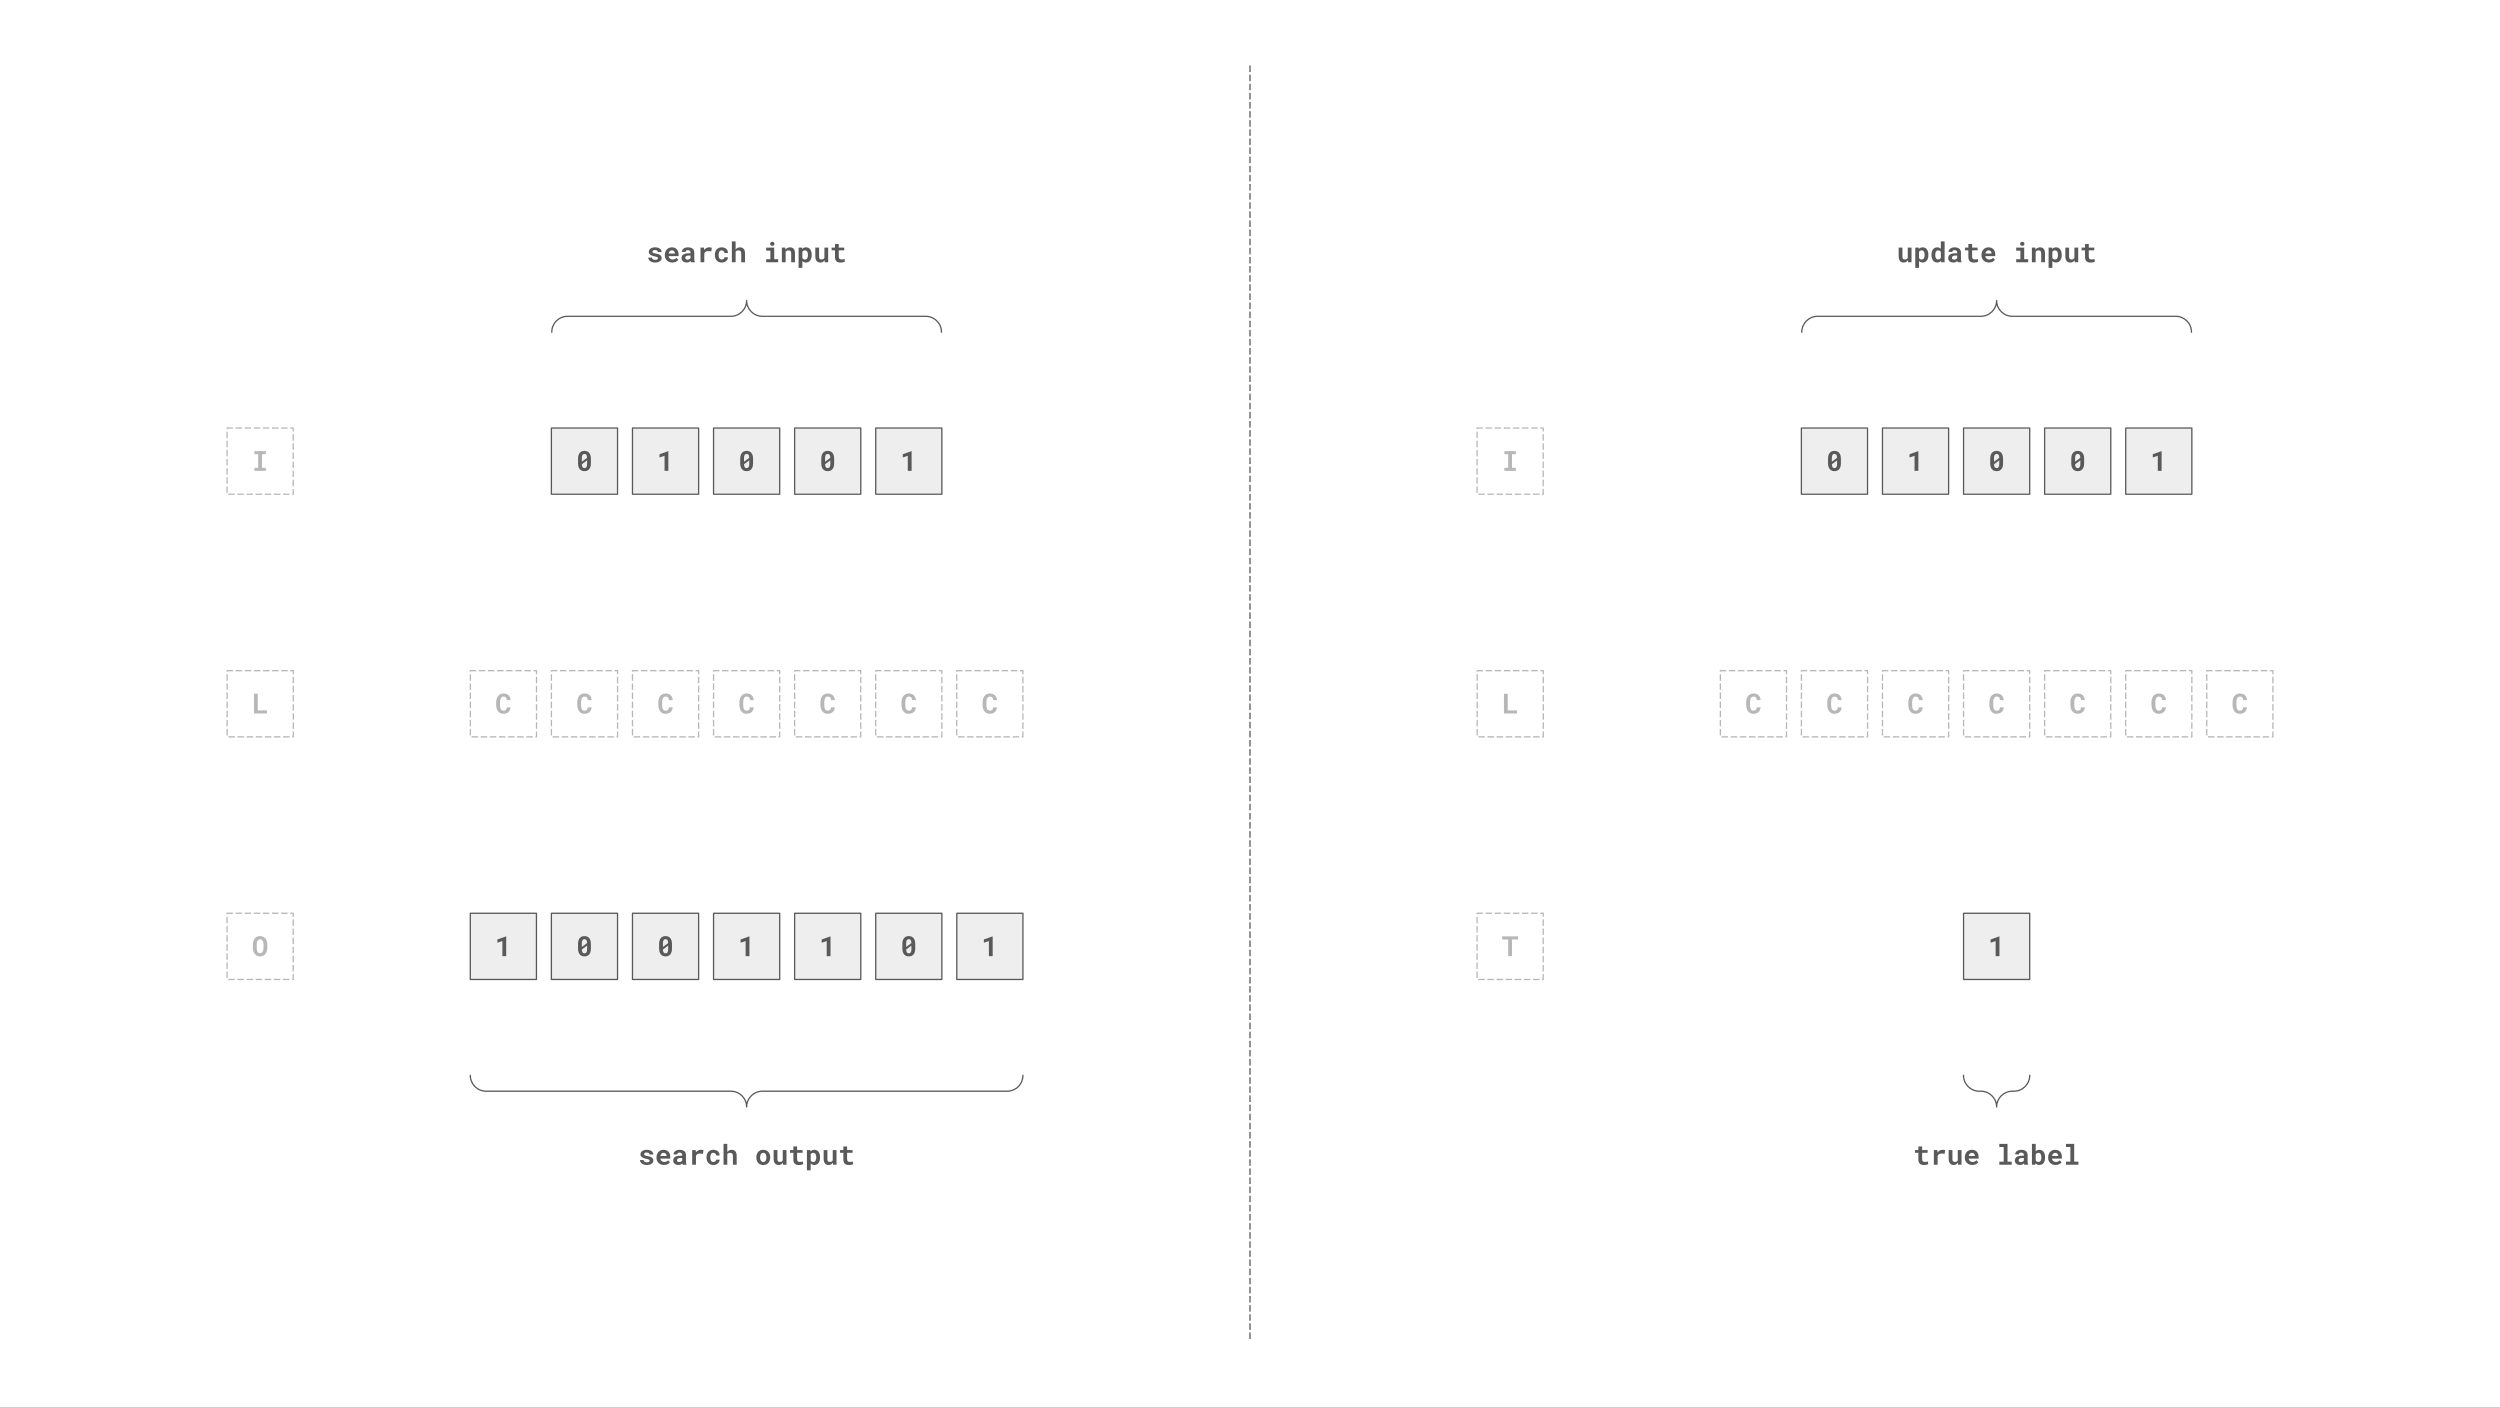 <svg version="1.1" viewBox="0.0 0.0 1920.0 1080.961" fill="none" stroke="none" stroke-linecap="square" stroke-miterlimit="10" xmlns:xlink="http://www.w3.org/1999/xlink" xmlns="http://www.w3.org/2000/svg"><rect x="0.0" y="0.0" width="1920.0" height="1080.961" fill="#333333" stroke="none"/><clipPath id="g177cb385d92_0_0.0"><path d="m0 0l1920.0 0l0 1080.961l-1920.0 0l0 -1080.961z" clip-rule="nonzero"/></clipPath><g clip-path="url(#g177cb385d92_0_0.0)"><path fill="#ffffff" d="m0 0l1920.0 0l0 1080.961l-1920.0 0z" fill-rule="evenodd"/><path fill="#eeeeee" d="m423.464 328.734l50.803 0l0 50.835l-50.803 0z" fill-rule="evenodd"/><path stroke="#595959" stroke-width="1.0" stroke-linejoin="round" stroke-linecap="butt" d="m423.464 328.734l50.803 0l0 50.835l-50.803 0z" fill-rule="evenodd"/><path fill="#595959" d="m453.81 355.865l0 -3.625q0 -1.469 -0.344 -2.578q-0.344 -1.125 -0.984 -1.891q-0.641 -0.75 -1.562 -1.125q-0.906 -0.391 -2.062 -0.391q-1.125 0 -2.047 0.391q-0.906 0.375 -1.547 1.125q-0.641 0.766 -0.984 1.891q-0.344 1.109 -0.344 2.578l0 3.625q0 1.469 0.344 2.594q0.359 1.109 1.0 1.859q0.641 0.766 1.547 1.156q0.922 0.375 2.062 0.375q1.141 0 2.047 -0.375q0.922 -0.391 1.562 -1.156q0.641 -0.75 0.969 -1.859q0.344 -1.125 0.344 -2.594zm-6.953 -1.25q0 -0.328 0 -0.484q0 -0.172 0 -0.672l0 -1.688q0 -0.828 0.125 -1.438q0.125 -0.625 0.406 -1.016q0.25 -0.359 0.609 -0.531q0.375 -0.188 0.859 -0.188q0.438 0 0.781 0.141q0.359 0.141 0.594 0.422q0.312 0.375 0.469 0.984q0.172 0.609 0.188 1.453l-4.031 3.016zm4.031 1.688q0 0.844 -0.125 1.469q-0.125 0.609 -0.391 1.0q-0.25 0.375 -0.625 0.562q-0.375 0.188 -0.859 0.188q-0.531 0 -0.922 -0.203q-0.391 -0.219 -0.641 -0.641q-0.219 -0.359 -0.344 -0.891q-0.109 -0.531 -0.125 -1.219l4.031 -3.0q0 0.297 0 0.469q0 0.156 0 0.5l0 1.766z" fill-rule="nonzero"/><path fill="#eeeeee" d="m610.276 328.734l50.803 0l0 50.835l-50.803 0z" fill-rule="evenodd"/><path stroke="#595959" stroke-width="1.0" stroke-linejoin="round" stroke-linecap="butt" d="m610.276 328.734l50.803 0l0 50.835l-50.803 0z" fill-rule="evenodd"/><path fill="#595959" d="m640.622 355.865l0 -3.625q0 -1.469 -0.344 -2.578q-0.344 -1.125 -0.984 -1.891q-0.641 -0.75 -1.562 -1.125q-0.906 -0.391 -2.062 -0.391q-1.125 0 -2.047 0.391q-0.906 0.375 -1.547 1.125q-0.641 0.766 -0.984 1.891q-0.344 1.109 -0.344 2.578l0 3.625q0 1.469 0.344 2.594q0.359 1.109 1.0 1.859q0.641 0.766 1.547 1.156q0.922 0.375 2.062 0.375q1.141 0 2.047 -0.375q0.922 -0.391 1.562 -1.156q0.641 -0.75 0.969 -1.859q0.344 -1.125 0.344 -2.594zm-6.953 -1.25q0 -0.328 0 -0.484q0 -0.172 0 -0.672l0 -1.688q0 -0.828 0.125 -1.438q0.125 -0.625 0.406 -1.016q0.25 -0.359 0.609 -0.531q0.375 -0.188 0.859 -0.188q0.438 0 0.781 0.141q0.359 0.141 0.594 0.422q0.312 0.375 0.469 0.984q0.172 0.609 0.188 1.453l-4.031 3.016zm4.031 1.688q0 0.844 -0.125 1.469q-0.125 0.609 -0.391 1.0q-0.25 0.375 -0.625 0.562q-0.375 0.188 -0.859 0.188q-0.531 0 -0.922 -0.203q-0.391 -0.219 -0.641 -0.641q-0.219 -0.359 -0.344 -0.891q-0.109 -0.531 -0.125 -1.219l4.031 -3.0q0 0.297 0 0.469q0 0.156 0 0.5l0 1.766z" fill-rule="nonzero"/><path fill="#eeeeee" d="m548.005 328.733l50.803 0l0 50.835l-50.803 0z" fill-rule="evenodd"/><path stroke="#595959" stroke-width="1.0" stroke-linejoin="round" stroke-linecap="butt" d="m548.005 328.733l50.803 0l0 50.835l-50.803 0z" fill-rule="evenodd"/><path fill="#595959" d="m578.351 355.865l0 -3.625q0 -1.469 -0.344 -2.578q-0.344 -1.125 -0.984 -1.891q-0.641 -0.75 -1.562 -1.125q-0.906 -0.391 -2.062 -0.391q-1.125 0 -2.047 0.391q-0.906 0.375 -1.547 1.125q-0.641 0.766 -0.984 1.891q-0.344 1.109 -0.344 2.578l0 3.625q0 1.469 0.344 2.594q0.359 1.109 1.0 1.859q0.641 0.766 1.547 1.156q0.922 0.375 2.062 0.375q1.141 0 2.047 -0.375q0.922 -0.391 1.562 -1.156q0.641 -0.75 0.969 -1.859q0.344 -1.125 0.344 -2.594zm-6.953 -1.25q0 -0.328 0 -0.484q0 -0.172 0 -0.672l0 -1.688q0 -0.828 0.125 -1.438q0.125 -0.625 0.406 -1.016q0.25 -0.359 0.609 -0.531q0.375 -0.188 0.859 -0.188q0.438 0 0.781 0.141q0.359 0.141 0.594 0.422q0.312 0.375 0.469 0.984q0.172 0.609 0.188 1.453l-4.031 3.016zm4.031 1.688q0 0.844 -0.125 1.469q-0.125 0.609 -0.391 1.0q-0.25 0.375 -0.625 0.562q-0.375 0.188 -0.859 0.188q-0.531 0 -0.922 -0.203q-0.391 -0.219 -0.641 -0.641q-0.219 -0.359 -0.344 -0.891q-0.109 -0.531 -0.125 -1.219l4.031 -3.0q0 0.297 0 0.469q0 0.156 0 0.5l0 1.766z" fill-rule="nonzero"/><path fill="#eeeeee" d="m485.734 328.732l50.803 0l0 50.835l-50.803 0z" fill-rule="evenodd"/><path stroke="#595959" stroke-width="1.0" stroke-linejoin="round" stroke-linecap="butt" d="m485.734 328.732l50.803 0l0 50.835l-50.803 0z" fill-rule="evenodd"/><path fill="#595959" d="m513.298 361.63l0 -15.156l-0.156 0l-6.609 2.375l0 2.516l3.844 -1.359l0 11.625l2.922 0z" fill-rule="nonzero"/><path fill="#eeeeee" d="m672.545 328.732l50.803 0l0 50.835l-50.803 0z" fill-rule="evenodd"/><path stroke="#595959" stroke-width="1.0" stroke-linejoin="round" stroke-linecap="butt" d="m672.545 328.732l50.803 0l0 50.835l-50.803 0z" fill-rule="evenodd"/><path fill="#595959" d="m700.109 361.63l0 -15.156l-0.156 0l-6.609 2.375l0 2.516l3.844 -1.359l0 11.625l2.922 0z" fill-rule="nonzero"/><path fill="#000000" fill-opacity="0.0" d="m174.383 328.733l50.803 0l0 50.835l-50.803 0z" fill-rule="evenodd"/><path stroke="#b7b7b7" stroke-width="1.0" stroke-linejoin="round" stroke-linecap="butt" stroke-dasharray="4.0,3.0" d="m174.383 328.733l50.803 0l0 50.835l-50.803 0z" fill-rule="evenodd"/><path fill="#b7b7b7" d="m195.401 346.474l0 2.359l2.875 0l0 10.438l-2.875 0l0 2.359l8.766 0l0 -2.359l-2.953 0l0 -10.438l2.953 0l0 -2.359l-8.766 0z" fill-rule="nonzero"/><path fill="#000000" fill-opacity="0.0" d="m672.521 515.064l50.803 0l0 50.835l-50.803 0z" fill-rule="evenodd"/><path stroke="#b7b7b7" stroke-width="1.0" stroke-linejoin="round" stroke-linecap="butt" stroke-dasharray="4.0,3.0" d="m672.521 515.064l50.803 0l0 50.835l-50.803 0z" fill-rule="evenodd"/><path fill="#b7b7b7" d="m703.414 543.211l-2.922 0q-0.047 0.688 -0.234 1.188q-0.188 0.484 -0.5 0.797q-0.328 0.312 -0.797 0.453q-0.453 0.141 -1.016 0.141q-0.438 0 -0.781 -0.094q-0.344 -0.094 -0.625 -0.312q-0.266 -0.188 -0.469 -0.469q-0.203 -0.281 -0.344 -0.641q-0.219 -0.531 -0.312 -1.234q-0.094 -0.719 -0.094 -1.625l0 -2.062q0 -0.672 0.062 -1.25q0.062 -0.578 0.188 -1.047q0.188 -0.625 0.484 -1.078q0.297 -0.469 0.719 -0.719q0.25 -0.141 0.547 -0.219q0.297 -0.078 0.641 -0.078q0.641 0 1.109 0.172q0.469 0.172 0.781 0.516q0.297 0.344 0.453 0.859q0.172 0.5 0.203 1.172l2.922 0q-0.109 -1.188 -0.516 -2.125q-0.391 -0.953 -1.062 -1.609q-0.688 -0.656 -1.672 -1.0q-0.969 -0.359 -2.219 -0.359q-0.844 0 -1.578 0.219q-0.734 0.203 -1.344 0.594q-0.688 0.469 -1.234 1.156q-0.547 0.672 -0.875 1.531q-0.297 0.719 -0.438 1.547q-0.141 0.812 -0.141 1.734l0 2.047q0 0.969 0.156 1.844q0.156 0.875 0.469 1.609q0.312 0.734 0.766 1.344q0.453 0.594 1.031 1.016q0.641 0.469 1.438 0.719q0.797 0.234 1.734 0.234q1.188 0 2.156 -0.344q0.984 -0.359 1.688 -1.0q0.703 -0.641 1.125 -1.562q0.422 -0.922 0.5 -2.062z" fill-rule="nonzero"/><path fill="#000000" fill-opacity="0.0" d="m734.778 515.064l50.803 0l0 50.835l-50.803 0z" fill-rule="evenodd"/><path stroke="#b7b7b7" stroke-width="1.0" stroke-linejoin="round" stroke-linecap="butt" stroke-dasharray="4.0,3.0" d="m734.778 515.064l50.803 0l0 50.835l-50.803 0z" fill-rule="evenodd"/><path fill="#b7b7b7" d="m765.671 543.211l-2.922 0q-0.047 0.688 -0.234 1.188q-0.188 0.484 -0.5 0.797q-0.328 0.312 -0.797 0.453q-0.453 0.141 -1.016 0.141q-0.438 0 -0.781 -0.094q-0.344 -0.094 -0.625 -0.312q-0.266 -0.188 -0.469 -0.469q-0.203 -0.281 -0.344 -0.641q-0.219 -0.531 -0.312 -1.234q-0.094 -0.719 -0.094 -1.625l0 -2.062q0 -0.672 0.062 -1.25q0.062 -0.578 0.188 -1.047q0.188 -0.625 0.484 -1.078q0.297 -0.469 0.719 -0.719q0.25 -0.141 0.547 -0.219q0.297 -0.078 0.641 -0.078q0.641 0 1.109 0.172q0.469 0.172 0.781 0.516q0.297 0.344 0.453 0.859q0.172 0.5 0.203 1.172l2.922 0q-0.109 -1.188 -0.516 -2.125q-0.391 -0.953 -1.062 -1.609q-0.688 -0.656 -1.672 -1.0q-0.969 -0.359 -2.219 -0.359q-0.844 0 -1.578 0.219q-0.734 0.203 -1.344 0.594q-0.688 0.469 -1.234 1.156q-0.547 0.672 -0.875 1.531q-0.297 0.719 -0.438 1.547q-0.141 0.812 -0.141 1.734l0 2.047q0 0.969 0.156 1.844q0.156 0.875 0.469 1.609q0.312 0.734 0.766 1.344q0.453 0.594 1.031 1.016q0.641 0.469 1.438 0.719q0.797 0.234 1.734 0.234q1.188 0 2.156 -0.344q0.984 -0.359 1.688 -1.0q0.703 -0.641 1.125 -1.562q0.422 -0.922 0.5 -2.062z" fill-rule="nonzero"/><path fill="#000000" fill-opacity="0.0" d="m174.381 701.395l50.803 0l0 50.835l-50.803 0z" fill-rule="evenodd"/><path stroke="#b7b7b7" stroke-width="1.0" stroke-linejoin="round" stroke-linecap="butt" stroke-dasharray="4.0,3.0" d="m174.381 701.395l50.803 0l0 50.835l-50.803 0z" fill-rule="evenodd"/><path fill="#b7b7b7" d="m205.32 727.823l0 -2.203q0 -1.031 -0.188 -1.938q-0.188 -0.922 -0.562 -1.703q-0.328 -0.672 -0.797 -1.234q-0.453 -0.562 -1.062 -0.953q-0.625 -0.422 -1.391 -0.641q-0.766 -0.234 -1.641 -0.234q-0.859 0 -1.609 0.219q-0.734 0.219 -1.328 0.625q-0.594 0.422 -1.062 1.016q-0.469 0.578 -0.781 1.297q-0.344 0.75 -0.516 1.656q-0.172 0.891 -0.172 1.891l0 2.203q0 0.938 0.156 1.781q0.156 0.844 0.438 1.562q0.328 0.781 0.797 1.406q0.484 0.609 1.094 1.047q0.609 0.422 1.359 0.656q0.75 0.219 1.641 0.219q0.828 0 1.547 -0.203q0.734 -0.203 1.344 -0.562q0.656 -0.422 1.172 -1.047q0.531 -0.625 0.875 -1.375q0.344 -0.75 0.516 -1.625q0.172 -0.875 0.172 -1.859zm-2.953 -2.234l0 2.234q0 0.562 -0.062 1.094q-0.062 0.516 -0.172 0.953q-0.141 0.562 -0.391 1.0q-0.25 0.438 -0.594 0.734q-0.281 0.234 -0.656 0.359q-0.359 0.125 -0.797 0.125q-0.453 0 -0.812 -0.125q-0.359 -0.141 -0.641 -0.391q-0.312 -0.281 -0.531 -0.734q-0.219 -0.453 -0.344 -1.0q-0.094 -0.438 -0.141 -0.953q-0.047 -0.516 -0.047 -1.062l0 -2.234q0 -0.578 0.047 -1.109q0.047 -0.531 0.156 -0.969q0.141 -0.594 0.375 -1.031q0.25 -0.438 0.609 -0.719q0.25 -0.203 0.578 -0.297q0.328 -0.109 0.734 -0.109q0.438 0 0.781 0.109q0.344 0.109 0.625 0.328q0.359 0.281 0.609 0.719q0.266 0.438 0.422 1.0q0.125 0.453 0.188 0.984q0.062 0.516 0.062 1.094z" fill-rule="nonzero"/><path fill="#000000" fill-opacity="0.0" d="m610.263 515.064l50.803 0l0 50.835l-50.803 0z" fill-rule="evenodd"/><path stroke="#b7b7b7" stroke-width="1.0" stroke-linejoin="round" stroke-linecap="butt" stroke-dasharray="4.0,3.0" d="m610.263 515.064l50.803 0l0 50.835l-50.803 0z" fill-rule="evenodd"/><path fill="#b7b7b7" d="m641.155 543.212l-2.922 0q-0.047 0.688 -0.234 1.188q-0.188 0.484 -0.5 0.797q-0.328 0.312 -0.797 0.453q-0.453 0.141 -1.016 0.141q-0.438 0 -0.781 -0.094q-0.344 -0.094 -0.625 -0.312q-0.266 -0.188 -0.469 -0.469q-0.203 -0.281 -0.344 -0.641q-0.219 -0.531 -0.312 -1.234q-0.094 -0.719 -0.094 -1.625l0 -2.062q0 -0.672 0.062 -1.25q0.062 -0.578 0.188 -1.047q0.188 -0.625 0.484 -1.078q0.297 -0.469 0.719 -0.719q0.25 -0.141 0.547 -0.219q0.297 -0.078 0.641 -0.078q0.641 0 1.109 0.172q0.469 0.172 0.781 0.516q0.297 0.344 0.453 0.859q0.172 0.5 0.203 1.172l2.922 0q-0.109 -1.188 -0.516 -2.125q-0.391 -0.953 -1.062 -1.609q-0.688 -0.656 -1.672 -1.0q-0.969 -0.359 -2.219 -0.359q-0.844 0 -1.578 0.219q-0.734 0.203 -1.344 0.594q-0.688 0.469 -1.234 1.156q-0.547 0.672 -0.875 1.531q-0.297 0.719 -0.438 1.547q-0.141 0.812 -0.141 1.734l0 2.047q0 0.969 0.156 1.844q0.156 0.875 0.469 1.609q0.312 0.734 0.766 1.344q0.453 0.594 1.031 1.016q0.641 0.469 1.438 0.719q0.797 0.234 1.734 0.234q1.188 0 2.156 -0.344q0.984 -0.359 1.688 -1.0q0.703 -0.641 1.125 -1.562q0.422 -0.922 0.5 -2.062z" fill-rule="nonzero"/><path fill="#000000" fill-opacity="0.0" d="m361.235 515.063l50.803 0l0 50.835l-50.803 0z" fill-rule="evenodd"/><path stroke="#b7b7b7" stroke-width="1.0" stroke-linejoin="round" stroke-linecap="butt" stroke-dasharray="4.0,3.0" d="m361.235 515.063l50.803 0l0 50.835l-50.803 0z" fill-rule="evenodd"/><path fill="#b7b7b7" d="m392.127 543.21l-2.922 0q-0.047 0.688 -0.234 1.188q-0.188 0.484 -0.5 0.797q-0.328 0.312 -0.797 0.453q-0.453 0.141 -1.016 0.141q-0.438 0 -0.781 -0.094q-0.344 -0.094 -0.625 -0.312q-0.266 -0.188 -0.469 -0.469q-0.203 -0.281 -0.344 -0.641q-0.219 -0.531 -0.312 -1.234q-0.094 -0.719 -0.094 -1.625l0 -2.062q0 -0.672 0.062 -1.25q0.062 -0.578 0.188 -1.047q0.188 -0.625 0.484 -1.078q0.297 -0.469 0.719 -0.719q0.25 -0.141 0.547 -0.219q0.297 -0.078 0.641 -0.078q0.641 0 1.109 0.172q0.469 0.172 0.781 0.516q0.297 0.344 0.453 0.859q0.172 0.5 0.203 1.172l2.922 0q-0.109 -1.188 -0.516 -2.125q-0.391 -0.953 -1.062 -1.609q-0.688 -0.656 -1.672 -1.0q-0.969 -0.359 -2.219 -0.359q-0.844 0 -1.578 0.219q-0.734 0.203 -1.344 0.594q-0.688 0.469 -1.234 1.156q-0.547 0.672 -0.875 1.531q-0.297 0.719 -0.438 1.547q-0.141 0.812 -0.141 1.734l0 2.047q0 0.969 0.156 1.844q0.156 0.875 0.469 1.609q0.312 0.734 0.766 1.344q0.453 0.594 1.031 1.016q0.641 0.469 1.438 0.719q0.797 0.234 1.734 0.234q1.188 0 2.156 -0.344q0.984 -0.359 1.688 -1.0q0.703 -0.641 1.125 -1.562q0.422 -0.922 0.5 -2.062z" fill-rule="nonzero"/><path fill="#000000" fill-opacity="0.0" d="m423.493 515.063l50.803 0l0 50.835l-50.803 0z" fill-rule="evenodd"/><path stroke="#b7b7b7" stroke-width="1.0" stroke-linejoin="round" stroke-linecap="butt" stroke-dasharray="4.0,3.0" d="m423.493 515.063l50.803 0l0 50.835l-50.803 0z" fill-rule="evenodd"/><path fill="#b7b7b7" d="m454.386 543.21l-2.922 0q-0.047 0.688 -0.234 1.188q-0.188 0.484 -0.5 0.797q-0.328 0.312 -0.797 0.453q-0.453 0.141 -1.016 0.141q-0.438 0 -0.781 -0.094q-0.344 -0.094 -0.625 -0.312q-0.266 -0.188 -0.469 -0.469q-0.203 -0.281 -0.344 -0.641q-0.219 -0.531 -0.312 -1.234q-0.094 -0.719 -0.094 -1.625l0 -2.062q0 -0.672 0.062 -1.25q0.062 -0.578 0.188 -1.047q0.188 -0.625 0.484 -1.078q0.297 -0.469 0.719 -0.719q0.25 -0.141 0.547 -0.219q0.297 -0.078 0.641 -0.078q0.641 0 1.109 0.172q0.469 0.172 0.781 0.516q0.297 0.344 0.453 0.859q0.172 0.5 0.203 1.172l2.922 0q-0.109 -1.188 -0.516 -2.125q-0.391 -0.953 -1.062 -1.609q-0.688 -0.656 -1.672 -1.0q-0.969 -0.359 -2.219 -0.359q-0.844 0 -1.578 0.219q-0.734 0.203 -1.344 0.594q-0.688 0.469 -1.234 1.156q-0.547 0.672 -0.875 1.531q-0.297 0.719 -0.438 1.547q-0.141 0.812 -0.141 1.734l0 2.047q0 0.969 0.156 1.844q0.156 0.875 0.469 1.609q0.312 0.734 0.766 1.344q0.453 0.594 1.031 1.016q0.641 0.469 1.438 0.719q0.797 0.234 1.734 0.234q1.188 0 2.156 -0.344q0.984 -0.359 1.688 -1.0q0.703 -0.641 1.125 -1.562q0.422 -0.922 0.5 -2.062z" fill-rule="nonzero"/><path fill="#000000" fill-opacity="0.0" d="m548.006 515.063l50.803 0l0 50.835l-50.803 0z" fill-rule="evenodd"/><path stroke="#b7b7b7" stroke-width="1.0" stroke-linejoin="round" stroke-linecap="butt" stroke-dasharray="4.0,3.0" d="m548.006 515.063l50.803 0l0 50.835l-50.803 0z" fill-rule="evenodd"/><path fill="#b7b7b7" d="m578.899 543.21l-2.922 0q-0.047 0.688 -0.234 1.188q-0.188 0.484 -0.5 0.797q-0.328 0.312 -0.797 0.453q-0.453 0.141 -1.016 0.141q-0.438 0 -0.781 -0.094q-0.344 -0.094 -0.625 -0.312q-0.266 -0.188 -0.469 -0.469q-0.203 -0.281 -0.344 -0.641q-0.219 -0.531 -0.312 -1.234q-0.094 -0.719 -0.094 -1.625l0 -2.062q0 -0.672 0.062 -1.25q0.062 -0.578 0.188 -1.047q0.188 -0.625 0.484 -1.078q0.297 -0.469 0.719 -0.719q0.25 -0.141 0.547 -0.219q0.297 -0.078 0.641 -0.078q0.641 0 1.109 0.172q0.469 0.172 0.781 0.516q0.297 0.344 0.453 0.859q0.172 0.5 0.203 1.172l2.922 0q-0.109 -1.188 -0.516 -2.125q-0.391 -0.953 -1.062 -1.609q-0.688 -0.656 -1.672 -1.0q-0.969 -0.359 -2.219 -0.359q-0.844 0 -1.578 0.219q-0.734 0.203 -1.344 0.594q-0.688 0.469 -1.234 1.156q-0.547 0.672 -0.875 1.531q-0.297 0.719 -0.438 1.547q-0.141 0.812 -0.141 1.734l0 2.047q0 0.969 0.156 1.844q0.156 0.875 0.469 1.609q0.312 0.734 0.766 1.344q0.453 0.594 1.031 1.016q0.641 0.469 1.438 0.719q0.797 0.234 1.734 0.234q1.188 0 2.156 -0.344q0.984 -0.359 1.688 -1.0q0.703 -0.641 1.125 -1.562q0.422 -0.922 0.5 -2.062z" fill-rule="nonzero"/><path fill="#000000" fill-opacity="0.0" d="m485.751 515.063l50.803 0l0 50.835l-50.803 0z" fill-rule="evenodd"/><path stroke="#b7b7b7" stroke-width="1.0" stroke-linejoin="round" stroke-linecap="butt" stroke-dasharray="4.0,3.0" d="m485.751 515.063l50.803 0l0 50.835l-50.803 0z" fill-rule="evenodd"/><path fill="#b7b7b7" d="m516.643 543.21l-2.922 0q-0.047 0.688 -0.234 1.188q-0.188 0.484 -0.5 0.797q-0.328 0.312 -0.797 0.453q-0.453 0.141 -1.016 0.141q-0.438 0 -0.781 -0.094q-0.344 -0.094 -0.625 -0.312q-0.266 -0.188 -0.469 -0.469q-0.203 -0.281 -0.344 -0.641q-0.219 -0.531 -0.312 -1.234q-0.094 -0.719 -0.094 -1.625l0 -2.062q0 -0.672 0.062 -1.25q0.062 -0.578 0.188 -1.047q0.188 -0.625 0.484 -1.078q0.297 -0.469 0.719 -0.719q0.25 -0.141 0.547 -0.219q0.297 -0.078 0.641 -0.078q0.641 0 1.109 0.172q0.469 0.172 0.781 0.516q0.297 0.344 0.453 0.859q0.172 0.5 0.203 1.172l2.922 0q-0.109 -1.188 -0.516 -2.125q-0.391 -0.953 -1.062 -1.609q-0.688 -0.656 -1.672 -1.0q-0.969 -0.359 -2.219 -0.359q-0.844 0 -1.578 0.219q-0.734 0.203 -1.344 0.594q-0.688 0.469 -1.234 1.156q-0.547 0.672 -0.875 1.531q-0.297 0.719 -0.438 1.547q-0.141 0.812 -0.141 1.734l0 2.047q0 0.969 0.156 1.844q0.156 0.875 0.469 1.609q0.312 0.734 0.766 1.344q0.453 0.594 1.031 1.016q0.641 0.469 1.438 0.719q0.797 0.234 1.734 0.234q1.188 0 2.156 -0.344q0.984 -0.359 1.688 -1.0q0.703 -0.641 1.125 -1.562q0.422 -0.922 0.5 -2.062z" fill-rule="nonzero"/><path fill="#000000" fill-opacity="0.0" d="m174.462 515.064l50.803 0l0 50.835l-50.803 0z" fill-rule="evenodd"/><path stroke="#b7b7b7" stroke-width="1.0" stroke-linejoin="round" stroke-linecap="butt" stroke-dasharray="4.0,3.0" d="m174.462 515.064l50.803 0l0 50.835l-50.803 0z" fill-rule="evenodd"/><path fill="#b7b7b7" d="m197.964 545.601l0 -12.797l-2.938 0l0 15.156l10.031 0l0 -2.359l-7.094 0z" fill-rule="nonzero"/><path fill="#eeeeee" d="m734.817 701.395l50.803 0l0 50.835l-50.803 0z" fill-rule="evenodd"/><path stroke="#595959" stroke-width="1.0" stroke-linejoin="round" stroke-linecap="butt" d="m734.817 701.395l50.803 0l0 50.835l-50.803 0z" fill-rule="evenodd"/><path fill="#595959" d="m762.382 734.292l0 -15.156l-0.156 0l-6.609 2.375l0 2.516l3.844 -1.359l0 11.625l2.922 0z" fill-rule="nonzero"/><path fill="#eeeeee" d="m672.545 701.394l50.803 0l0 50.835l-50.803 0z" fill-rule="evenodd"/><path stroke="#595959" stroke-width="1.0" stroke-linejoin="round" stroke-linecap="butt" d="m672.545 701.394l50.803 0l0 50.835l-50.803 0z" fill-rule="evenodd"/><path fill="#595959" d="m702.891 728.526l0 -3.625q0 -1.469 -0.344 -2.578q-0.344 -1.125 -0.984 -1.891q-0.641 -0.75 -1.562 -1.125q-0.906 -0.391 -2.062 -0.391q-1.125 0 -2.047 0.391q-0.906 0.375 -1.547 1.125q-0.641 0.766 -0.984 1.891q-0.344 1.109 -0.344 2.578l0 3.625q0 1.469 0.344 2.594q0.359 1.109 1.0 1.859q0.641 0.766 1.547 1.156q0.922 0.375 2.062 0.375q1.141 0 2.047 -0.375q0.922 -0.391 1.562 -1.156q0.641 -0.75 0.969 -1.859q0.344 -1.125 0.344 -2.594zm-6.953 -1.25q0 -0.328 0 -0.484q0 -0.172 0 -0.672l0 -1.688q0 -0.828 0.125 -1.438q0.125 -0.625 0.406 -1.016q0.25 -0.359 0.609 -0.531q0.375 -0.188 0.859 -0.188q0.438 0 0.781 0.141q0.359 0.141 0.594 0.422q0.312 0.375 0.469 0.984q0.172 0.609 0.188 1.453l-4.031 3.016zm4.031 1.688q0 0.844 -0.125 1.469q-0.125 0.609 -0.391 1.0q-0.25 0.375 -0.625 0.562q-0.375 0.188 -0.859 0.188q-0.531 0 -0.922 -0.203q-0.391 -0.219 -0.641 -0.641q-0.219 -0.359 -0.344 -0.891q-0.109 -0.531 -0.125 -1.219l4.031 -3.0q0 0.297 0 0.469q0 0.156 0 0.5l0 1.766z" fill-rule="nonzero"/><path fill="#eeeeee" d="m610.274 701.394l50.803 0l0 50.835l-50.803 0z" fill-rule="evenodd"/><path stroke="#595959" stroke-width="1.0" stroke-linejoin="round" stroke-linecap="butt" d="m610.274 701.394l50.803 0l0 50.835l-50.803 0z" fill-rule="evenodd"/><path fill="#595959" d="m637.839 734.291l0 -15.156l-0.156 0l-6.609 2.375l0 2.516l3.844 -1.359l0 11.625l2.922 0z" fill-rule="nonzero"/><path fill="#eeeeee" d="m485.734 701.395l50.803 0l0 50.835l-50.803 0z" fill-rule="evenodd"/><path stroke="#595959" stroke-width="1.0" stroke-linejoin="round" stroke-linecap="butt" d="m485.734 701.395l50.803 0l0 50.835l-50.803 0z" fill-rule="evenodd"/><path fill="#595959" d="m516.08 728.527l0 -3.625q0 -1.469 -0.344 -2.578q-0.344 -1.125 -0.984 -1.891q-0.641 -0.75 -1.562 -1.125q-0.906 -0.391 -2.062 -0.391q-1.125 0 -2.047 0.391q-0.906 0.375 -1.547 1.125q-0.641 0.766 -0.984 1.891q-0.344 1.109 -0.344 2.578l0 3.625q0 1.469 0.344 2.594q0.359 1.109 1.0 1.859q0.641 0.766 1.547 1.156q0.922 0.375 2.062 0.375q1.141 0 2.047 -0.375q0.922 -0.391 1.562 -1.156q0.641 -0.75 0.969 -1.859q0.344 -1.125 0.344 -2.594zm-6.953 -1.25q0 -0.328 0 -0.484q0 -0.172 0 -0.672l0 -1.688q0 -0.828 0.125 -1.438q0.125 -0.625 0.406 -1.016q0.25 -0.359 0.609 -0.531q0.375 -0.188 0.859 -0.188q0.438 0 0.781 0.141q0.359 0.141 0.594 0.422q0.312 0.375 0.469 0.984q0.172 0.609 0.188 1.453l-4.031 3.016zm4.031 1.688q0 0.844 -0.125 1.469q-0.125 0.609 -0.391 1.0q-0.25 0.375 -0.625 0.562q-0.375 0.188 -0.859 0.188q-0.531 0 -0.922 -0.203q-0.391 -0.219 -0.641 -0.641q-0.219 -0.359 -0.344 -0.891q-0.109 -0.531 -0.125 -1.219l4.031 -3.0q0 0.297 0 0.469q0 0.156 0 0.5l0 1.766z" fill-rule="nonzero"/><path fill="#eeeeee" d="m423.463 701.394l50.803 0l0 50.835l-50.803 0z" fill-rule="evenodd"/><path stroke="#595959" stroke-width="1.0" stroke-linejoin="round" stroke-linecap="butt" d="m423.463 701.394l50.803 0l0 50.835l-50.803 0z" fill-rule="evenodd"/><path fill="#595959" d="m453.809 728.526l0 -3.625q0 -1.469 -0.344 -2.578q-0.344 -1.125 -0.984 -1.891q-0.641 -0.75 -1.562 -1.125q-0.906 -0.391 -2.062 -0.391q-1.125 0 -2.047 0.391q-0.906 0.375 -1.547 1.125q-0.641 0.766 -0.984 1.891q-0.344 1.109 -0.344 2.578l0 3.625q0 1.469 0.344 2.594q0.359 1.109 1.0 1.859q0.641 0.766 1.547 1.156q0.922 0.375 2.062 0.375q1.141 0 2.047 -0.375q0.922 -0.391 1.562 -1.156q0.641 -0.75 0.969 -1.859q0.344 -1.125 0.344 -2.594zm-6.953 -1.25q0 -0.328 0 -0.484q0 -0.172 0 -0.672l0 -1.688q0 -0.828 0.125 -1.438q0.125 -0.625 0.406 -1.016q0.25 -0.359 0.609 -0.531q0.375 -0.188 0.859 -0.188q0.438 0 0.781 0.141q0.359 0.141 0.594 0.422q0.312 0.375 0.469 0.984q0.172 0.609 0.188 1.453l-4.031 3.016zm4.031 1.688q0 0.844 -0.125 1.469q-0.125 0.609 -0.391 1.0q-0.25 0.375 -0.625 0.562q-0.375 0.188 -0.859 0.188q-0.531 0 -0.922 -0.203q-0.391 -0.219 -0.641 -0.641q-0.219 -0.359 -0.344 -0.891q-0.109 -0.531 -0.125 -1.219l4.031 -3.0q0 0.297 0 0.469q0 0.156 0 0.5l0 1.766z" fill-rule="nonzero"/><path fill="#eeeeee" d="m548.003 701.394l50.803 0l0 50.835l-50.803 0z" fill-rule="evenodd"/><path stroke="#595959" stroke-width="1.0" stroke-linejoin="round" stroke-linecap="butt" d="m548.003 701.394l50.803 0l0 50.835l-50.803 0z" fill-rule="evenodd"/><path fill="#595959" d="m575.567 734.291l0 -15.156l-0.156 0l-6.609 2.375l0 2.516l3.844 -1.359l0 11.625l2.922 0z" fill-rule="nonzero"/><path fill="#eeeeee" d="m361.192 701.394l50.803 0l0 50.835l-50.803 0z" fill-rule="evenodd"/><path stroke="#595959" stroke-width="1.0" stroke-linejoin="round" stroke-linecap="butt" d="m361.192 701.394l50.803 0l0 50.835l-50.803 0z" fill-rule="evenodd"/><path fill="#595959" d="m388.756 734.291l0 -15.156l-0.156 0l-6.609 2.375l0 2.516l3.844 -1.359l0 11.625l2.922 0z" fill-rule="nonzero"/><path fill="#000000" fill-opacity="0.0" d="m934.597 -1.1023622E-4l50.803 0l0 50.835l-50.803 0z" fill-rule="evenodd"/><path fill="#000000" fill-opacity="0.0" d="m934.597 1030.126l50.803 0l0 50.835l-50.803 0z" fill-rule="evenodd"/><path fill="#000000" fill-opacity="0.0" d="m959.999 50.835l0 979.307" fill-rule="evenodd"/><path stroke="#595959" stroke-width="1.0" stroke-linejoin="round" stroke-linecap="butt" stroke-dasharray="4.0,3.0" d="m959.999 50.835l0 979.307" fill-rule="evenodd"/><path fill="#000000" fill-opacity="0.0" d="m392.365 168.52l362.079 0l0 50.835l-362.079 0z" fill-rule="evenodd"/><path fill="#595959" d="m505.345 198.323q0 0.266 -0.125 0.484q-0.125 0.219 -0.391 0.375q-0.266 0.172 -0.688 0.281q-0.422 0.094 -0.984 0.094q-0.469 0 -0.922 -0.094q-0.438 -0.094 -0.781 -0.312q-0.344 -0.188 -0.562 -0.516q-0.219 -0.328 -0.25 -0.797l-2.766 0q0 0.688 0.344 1.375q0.344 0.688 1.0 1.219q0.656 0.531 1.625 0.875q0.969 0.328 2.25 0.328q1.156 0 2.094 -0.25q0.938 -0.266 1.594 -0.719q0.656 -0.453 1.016 -1.078q0.359 -0.641 0.359 -1.391q0 -0.812 -0.359 -1.391q-0.359 -0.594 -0.984 -1.016q-0.641 -0.406 -1.516 -0.656q-0.875 -0.266 -1.891 -0.438q-0.719 -0.109 -1.172 -0.25q-0.453 -0.141 -0.719 -0.312q-0.266 -0.172 -0.375 -0.375q-0.109 -0.219 -0.109 -0.469q0 -0.25 0.125 -0.469q0.125 -0.234 0.344 -0.391q0.25 -0.188 0.641 -0.297q0.406 -0.109 0.938 -0.109q0.625 0 1.062 0.156q0.453 0.156 0.703 0.422q0.188 0.203 0.281 0.453q0.094 0.234 0.094 0.516l2.891 0q0 -0.781 -0.344 -1.438q-0.344 -0.672 -0.984 -1.172q-0.656 -0.469 -1.594 -0.734q-0.938 -0.281 -2.109 -0.281q-1.125 0 -2.031 0.281q-0.891 0.281 -1.516 0.75q-0.625 0.484 -0.953 1.125q-0.328 0.625 -0.328 1.328q0 0.719 0.328 1.266q0.328 0.547 0.906 0.969q0.578 0.422 1.391 0.719q0.828 0.297 1.812 0.5q0.781 0.141 1.297 0.297q0.516 0.141 0.828 0.312q0.297 0.172 0.406 0.375q0.125 0.188 0.125 0.453zm11.002 3.297q1.641 0 2.828 -0.625q1.203 -0.641 1.75 -1.422l-1.438 -1.562q-0.5 0.641 -1.312 0.969q-0.797 0.328 -1.656 0.328q-0.594 0 -1.109 -0.188q-0.516 -0.188 -0.906 -0.531q-0.391 -0.344 -0.625 -0.75q-0.219 -0.406 -0.359 -1.094l0 -0.031l7.641 0l0 -1.219q0 -1.25 -0.344 -2.266q-0.344 -1.031 -1.0 -1.766q-0.672 -0.719 -1.625 -1.109q-0.953 -0.406 -2.172 -0.406q-1.172 0 -2.172 0.422q-1.0 0.422 -1.734 1.188q-0.719 0.781 -1.125 1.844q-0.406 1.062 -0.406 2.359l0 0.422q0 1.125 0.406 2.125q0.406 1.0 1.172 1.719q0.766 0.75 1.828 1.172q1.062 0.422 2.359 0.422zm-0.344 -9.344q0.547 0 0.969 0.172q0.422 0.172 0.719 0.469q0.297 0.297 0.453 0.703q0.172 0.406 0.172 0.875l0 0.219l-4.75 0q0.109 -0.547 0.312 -0.984q0.203 -0.453 0.516 -0.781q0.312 -0.328 0.719 -0.5q0.406 -0.172 0.891 -0.172zm14.721 9.141l2.922 0l0 -0.172q-0.219 -0.438 -0.328 -1.031q-0.109 -0.594 -0.109 -1.5l0 -4.828q0 -0.984 -0.375 -1.719q-0.359 -0.75 -1.0 -1.234q-0.641 -0.484 -1.531 -0.734q-0.875 -0.25 -1.891 -0.25q-1.141 0 -2.031 0.281q-0.875 0.281 -1.469 0.766q-0.625 0.5 -0.938 1.141q-0.312 0.641 -0.312 1.359l2.891 0q0 -0.297 0.078 -0.547q0.094 -0.25 0.281 -0.422q0.219 -0.203 0.547 -0.312q0.328 -0.109 0.797 -0.109q0.516 0 0.906 0.141q0.391 0.125 0.656 0.359q0.25 0.234 0.375 0.547q0.125 0.312 0.125 0.719l0 0.656l-1.625 0q-1.25 0 -2.219 0.234q-0.953 0.219 -1.609 0.641q-0.734 0.469 -1.094 1.203q-0.359 0.719 -0.359 1.656q0 0.734 0.281 1.359q0.297 0.609 0.812 1.062q0.531 0.438 1.25 0.688q0.719 0.25 1.594 0.25q0.531 0 0.984 -0.094q0.453 -0.094 0.844 -0.281q0.375 -0.156 0.688 -0.391q0.312 -0.234 0.547 -0.484q0.062 0.297 0.125 0.578q0.078 0.266 0.188 0.469zm-2.766 -2.031q-0.406 0 -0.719 -0.094q-0.297 -0.109 -0.516 -0.266q-0.203 -0.188 -0.312 -0.438q-0.109 -0.25 -0.109 -0.562q0 -0.375 0.141 -0.703q0.156 -0.328 0.453 -0.578q0.297 -0.219 0.781 -0.344q0.484 -0.141 1.156 -0.141l1.484 0l0 1.938q-0.125 0.219 -0.344 0.438q-0.219 0.203 -0.531 0.375q-0.297 0.172 -0.672 0.281q-0.375 0.094 -0.812 0.094zm16.611 -9.438q-1.141 0 -2.094 0.547q-0.953 0.531 -1.641 1.5l-0.031 -0.25l-0.109 -1.594l-2.703 0l0 11.266l2.906 0l0 -6.766q0.188 -0.484 0.484 -0.828q0.312 -0.359 0.734 -0.594q0.359 -0.203 0.812 -0.297q0.453 -0.094 1.016 -0.094q0.547 0 1.141 0.062q0.594 0.062 1.172 0.203l0.422 -2.875q-0.344 -0.109 -0.906 -0.188q-0.547 -0.094 -1.203 -0.094zm9.69 9.359q-0.688 0 -1.141 -0.281q-0.453 -0.281 -0.719 -0.75q-0.266 -0.453 -0.375 -1.062q-0.109 -0.609 -0.109 -1.266l0 -0.312q0 -0.641 0.109 -1.25q0.109 -0.609 0.391 -1.078q0.25 -0.469 0.703 -0.75q0.453 -0.281 1.141 -0.281q0.469 0 0.859 0.172q0.391 0.156 0.672 0.422q0.281 0.281 0.422 0.656q0.156 0.375 0.141 0.781l2.719 0q0.016 -1.0 -0.344 -1.797q-0.344 -0.812 -0.969 -1.391q-0.656 -0.547 -1.547 -0.859q-0.875 -0.312 -1.922 -0.312q-1.297 0 -2.281 0.453q-0.984 0.438 -1.656 1.203q-0.656 0.766 -1.0 1.812q-0.328 1.031 -0.328 2.219l0 0.312q0 1.188 0.328 2.234q0.344 1.031 1.016 1.797q0.656 0.766 1.641 1.219q1.0 0.438 2.312 0.438q0.969 0 1.828 -0.297q0.875 -0.312 1.531 -0.859q0.656 -0.547 1.031 -1.297q0.375 -0.75 0.359 -1.625l-2.719 0q0.016 0.406 -0.156 0.734q-0.156 0.312 -0.438 0.547q-0.297 0.219 -0.688 0.344q-0.375 0.125 -0.812 0.125zm10.705 -7.609l0 -6.281l-2.891 0l0 16.0l2.891 0l0 -8.141q0.172 -0.219 0.375 -0.391q0.203 -0.172 0.453 -0.297q0.266 -0.156 0.594 -0.219q0.344 -0.078 0.734 -0.078q0.5 0 0.891 0.141q0.391 0.125 0.672 0.391q0.281 0.266 0.438 0.703q0.156 0.438 0.156 1.047l0 6.844l2.891 0l0 -6.828q0 -1.234 -0.297 -2.109q-0.297 -0.891 -0.828 -1.453q-0.531 -0.547 -1.281 -0.812q-0.734 -0.266 -1.609 -0.266q-0.609 0 -1.156 0.172q-0.531 0.172 -0.984 0.5q-0.297 0.203 -0.562 0.484q-0.266 0.266 -0.484 0.594zm23.473 -1.547l0 2.359l3.219 0l0 6.547l-3.219 0l0 2.359l9.188 0l0 -2.359l-3.047 0l0 -8.906l-6.141 0zm3.0 -2.891q0 0.344 0.125 0.625q0.125 0.281 0.344 0.484q0.219 0.203 0.516 0.328q0.312 0.109 0.688 0.109q0.766 0 1.219 -0.422q0.453 -0.438 0.453 -1.125q0 -0.672 -0.453 -1.094q-0.453 -0.438 -1.219 -0.438q-0.375 0 -0.688 0.109q-0.297 0.109 -0.516 0.312q-0.219 0.203 -0.344 0.5q-0.125 0.281 -0.125 0.609zm9.033 14.156l2.906 0l0 -8.016q0.141 -0.219 0.312 -0.406q0.188 -0.188 0.406 -0.328q0.266 -0.188 0.609 -0.281q0.359 -0.094 0.781 -0.094q0.5 0 0.891 0.109q0.391 0.094 0.672 0.344q0.281 0.25 0.438 0.688q0.156 0.422 0.156 1.094l0 6.891l2.891 0l0 -6.938q0 -1.234 -0.297 -2.094q-0.281 -0.859 -0.781 -1.406q-0.531 -0.531 -1.234 -0.781q-0.703 -0.25 -1.562 -0.25q-0.672 0 -1.266 0.188q-0.594 0.188 -1.094 0.531q-0.281 0.203 -0.547 0.469q-0.266 0.266 -0.484 0.578l-0.172 -1.562l-2.625 0l0 11.266zm12.846 4.328l2.891 0l0 -5.312q0.203 0.219 0.422 0.406q0.219 0.172 0.453 0.312q0.406 0.234 0.875 0.344q0.484 0.125 1.047 0.125q1.062 0 1.875 -0.438q0.828 -0.438 1.391 -1.203q0.547 -0.766 0.828 -1.812q0.297 -1.047 0.297 -2.281l0 -0.219q0 -1.281 -0.297 -2.328q-0.281 -1.062 -0.844 -1.828q-0.562 -0.75 -1.391 -1.156q-0.812 -0.406 -1.891 -0.406q-0.516 0 -0.969 0.109q-0.453 0.109 -0.828 0.297q-0.312 0.172 -0.594 0.391q-0.266 0.219 -0.484 0.5l-0.109 -1.094l-2.672 0l0 15.594zm7.188 -10.078l0 0.219q0 0.703 -0.125 1.328q-0.125 0.609 -0.406 1.078q-0.266 0.469 -0.703 0.75q-0.422 0.266 -1.047 0.266q-0.375 0 -0.688 -0.078q-0.312 -0.078 -0.562 -0.234q-0.25 -0.156 -0.438 -0.375q-0.188 -0.219 -0.328 -0.484l0 -4.703q0.141 -0.297 0.344 -0.516q0.203 -0.219 0.484 -0.359q0.234 -0.125 0.516 -0.188q0.297 -0.078 0.656 -0.078q0.609 0 1.047 0.266q0.438 0.25 0.719 0.703q0.266 0.453 0.391 1.078q0.141 0.625 0.141 1.328zm12.924 5.75l2.609 0l0 -11.266l-2.891 0l0 7.906q-0.141 0.266 -0.328 0.484q-0.188 0.219 -0.422 0.375q-0.281 0.172 -0.656 0.266q-0.375 0.094 -0.828 0.094q-0.516 0 -0.875 -0.125q-0.344 -0.125 -0.562 -0.406q-0.219 -0.281 -0.328 -0.75q-0.094 -0.469 -0.094 -1.156l0 -6.688l-2.891 0l0 6.656q0 1.281 0.281 2.203q0.297 0.906 0.812 1.484q0.516 0.594 1.25 0.875q0.734 0.266 1.609 0.266q0.953 0 1.75 -0.469q0.812 -0.484 1.391 -1.328l0.172 1.578zm10.752 -14.031l-2.891 0l0 2.766l-2.578 0l0 2.125l2.578 0l0 5.125q0 1.125 0.281 1.922q0.297 0.797 0.844 1.297q0.531 0.531 1.281 0.781q0.75 0.234 1.688 0.234q0.469 0 0.969 -0.047q0.5 -0.047 0.953 -0.125q0.453 -0.094 0.859 -0.219q0.406 -0.125 0.703 -0.312l-0.281 -1.984q-0.188 0.047 -0.469 0.109q-0.266 0.047 -0.578 0.094q-0.328 0.047 -0.688 0.078q-0.344 0.031 -0.672 0.031q-0.453 0 -0.828 -0.094q-0.375 -0.109 -0.625 -0.359q-0.266 -0.25 -0.406 -0.656q-0.141 -0.406 -0.141 -1.031l0 -4.844l4.203 0l0 -2.125l-4.203 0l0 -2.766z" fill-rule="nonzero"/><path fill="#000000" fill-opacity="0.0" d="m423.766 255.025c0 -6.688 5.422 -12.11 12.11 -12.11l125.417 0c6.688 0 12.11 -5.422 12.11 -12.11l0 0c0 6.688 5.422 12.11 12.11 12.11l125.417 0l0 0c6.688 0 12.11 5.422 12.11 12.11z" fill-rule="evenodd"/><path fill="#000000" fill-opacity="0.0" d="m423.766 255.025c0 -6.688 5.422 -12.11 12.11 -12.11l125.417 0c6.688 0 12.11 -5.422 12.11 -12.11l0 0c0 6.688 5.422 12.11 12.11 12.11l125.417 0l0 0c6.688 0 12.11 5.422 12.11 12.11" fill-rule="evenodd"/><path stroke="#595959" stroke-width="1.0" stroke-linejoin="round" stroke-linecap="butt" d="m423.766 255.025c0 -6.688 5.422 -12.11 12.11 -12.11l125.417 0c6.688 0 12.11 -5.422 12.11 -12.11l0 0c0 6.688 5.422 12.11 12.11 12.11l125.417 0l0 0c6.688 0 12.11 5.422 12.11 12.11" fill-rule="evenodd"/><path fill="#000000" fill-opacity="0.0" d="m785.609 825.934l0 0c0 3.212 -1.276 6.292 -3.547 8.563c-2.271 2.271 -5.351 3.547 -8.563 3.547l-187.984 0c-6.688 0 -12.11 5.422 -12.11 12.11l0 0c0 -6.688 -5.422 -12.11 -12.11 -12.11l-187.984 0c-6.688 0 -12.11 -5.422 -12.11 -12.11z" fill-rule="evenodd"/><path fill="#000000" fill-opacity="0.0" d="m785.609 825.934l0 0c0 3.212 -1.276 6.292 -3.547 8.563c-2.271 2.271 -5.351 3.547 -8.563 3.547l-187.984 0c-6.688 0 -12.11 5.422 -12.11 12.11l0 0c0 -6.688 -5.422 -12.11 -12.11 -12.11l-187.984 0c-6.688 0 -12.11 -5.422 -12.11 -12.11" fill-rule="evenodd"/><path stroke="#595959" stroke-width="1.0" stroke-linejoin="round" stroke-linecap="butt" d="m785.609 825.934l0 0c0 3.212 -1.276 6.292 -3.547 8.563c-2.271 2.271 -5.351 3.547 -8.563 3.547l-187.984 0c-6.688 0 -12.11 5.422 -12.11 12.11l0 0c0 -6.688 -5.422 -12.11 -12.11 -12.11l-187.984 0c-6.688 0 -12.11 -5.422 -12.11 -12.11" fill-rule="evenodd"/><path fill="#000000" fill-opacity="0.0" d="m392.365 861.606l362.079 0l0 50.835l-362.079 0z" fill-rule="evenodd"/><path fill="#595959" d="m498.945 891.41q0 0.266 -0.125 0.484q-0.125 0.219 -0.391 0.375q-0.266 0.172 -0.688 0.281q-0.422 0.094 -0.984 0.094q-0.469 0 -0.922 -0.094q-0.438 -0.094 -0.781 -0.312q-0.344 -0.188 -0.562 -0.516q-0.219 -0.328 -0.25 -0.797l-2.766 0q0 0.688 0.344 1.375q0.344 0.688 1.0 1.219q0.656 0.531 1.625 0.875q0.969 0.328 2.25 0.328q1.156 0 2.094 -0.25q0.938 -0.266 1.594 -0.719q0.656 -0.453 1.016 -1.078q0.359 -0.641 0.359 -1.391q0 -0.812 -0.359 -1.391q-0.359 -0.594 -0.984 -1.016q-0.641 -0.406 -1.516 -0.656q-0.875 -0.266 -1.891 -0.438q-0.719 -0.109 -1.172 -0.25q-0.453 -0.141 -0.719 -0.312q-0.266 -0.172 -0.375 -0.375q-0.109 -0.219 -0.109 -0.469q0 -0.25 0.125 -0.469q0.125 -0.234 0.344 -0.391q0.25 -0.188 0.641 -0.297q0.406 -0.109 0.938 -0.109q0.625 0 1.062 0.156q0.453 0.156 0.703 0.422q0.188 0.203 0.281 0.453q0.094 0.234 0.094 0.516l2.891 0q0 -0.781 -0.344 -1.438q-0.344 -0.672 -0.984 -1.172q-0.656 -0.469 -1.594 -0.734q-0.938 -0.281 -2.109 -0.281q-1.125 0 -2.031 0.281q-0.891 0.281 -1.516 0.75q-0.625 0.484 -0.953 1.125q-0.328 0.625 -0.328 1.328q0 0.719 0.328 1.266q0.328 0.547 0.906 0.969q0.578 0.422 1.391 0.719q0.828 0.297 1.812 0.5q0.781 0.141 1.297 0.297q0.516 0.141 0.828 0.312q0.297 0.172 0.406 0.375q0.125 0.188 0.125 0.453zm11.002 3.297q1.641 0 2.828 -0.625q1.203 -0.641 1.75 -1.422l-1.438 -1.562q-0.5 0.641 -1.312 0.969q-0.797 0.328 -1.656 0.328q-0.594 0 -1.109 -0.188q-0.516 -0.188 -0.906 -0.531q-0.391 -0.344 -0.625 -0.75q-0.219 -0.406 -0.359 -1.094l0 -0.031l7.641 0l0 -1.219q0 -1.25 -0.344 -2.266q-0.344 -1.031 -1.0 -1.766q-0.672 -0.719 -1.625 -1.109q-0.953 -0.406 -2.172 -0.406q-1.172 0 -2.172 0.422q-1.0 0.422 -1.734 1.188q-0.719 0.781 -1.125 1.844q-0.406 1.062 -0.406 2.359l0 0.422q0 1.125 0.406 2.125q0.406 1.0 1.172 1.719q0.766 0.75 1.828 1.172q1.062 0.422 2.359 0.422zm-0.344 -9.344q0.547 0 0.969 0.172q0.422 0.172 0.719 0.469q0.297 0.297 0.453 0.703q0.172 0.406 0.172 0.875l0 0.219l-4.75 0q0.109 -0.547 0.312 -0.984q0.203 -0.453 0.516 -0.781q0.312 -0.328 0.719 -0.5q0.406 -0.172 0.891 -0.172zm14.721 9.141l2.922 0l0 -0.172q-0.219 -0.438 -0.328 -1.031q-0.109 -0.594 -0.109 -1.5l0 -4.828q0 -0.984 -0.375 -1.719q-0.359 -0.75 -1.0 -1.234q-0.641 -0.484 -1.531 -0.734q-0.875 -0.25 -1.891 -0.25q-1.141 0 -2.031 0.281q-0.875 0.281 -1.469 0.766q-0.625 0.5 -0.938 1.141q-0.312 0.641 -0.312 1.359l2.891 0q0 -0.297 0.078 -0.547q0.094 -0.25 0.281 -0.422q0.219 -0.203 0.547 -0.312q0.328 -0.109 0.797 -0.109q0.516 0 0.906 0.141q0.391 0.125 0.656 0.359q0.25 0.234 0.375 0.547q0.125 0.312 0.125 0.719l0 0.656l-1.625 0q-1.25 0 -2.219 0.234q-0.953 0.219 -1.609 0.641q-0.734 0.469 -1.094 1.203q-0.359 0.719 -0.359 1.656q0 0.734 0.281 1.359q0.297 0.609 0.812 1.062q0.531 0.438 1.25 0.688q0.719 0.25 1.594 0.25q0.531 0 0.984 -0.094q0.453 -0.094 0.844 -0.281q0.375 -0.156 0.688 -0.391q0.312 -0.234 0.547 -0.484q0.062 0.297 0.125 0.578q0.078 0.266 0.188 0.469zm-2.766 -2.031q-0.406 0 -0.719 -0.094q-0.297 -0.109 -0.516 -0.266q-0.203 -0.188 -0.312 -0.438q-0.109 -0.25 -0.109 -0.562q0 -0.375 0.141 -0.703q0.156 -0.328 0.453 -0.578q0.297 -0.219 0.781 -0.344q0.484 -0.141 1.156 -0.141l1.484 0l0 1.938q-0.125 0.219 -0.344 0.438q-0.219 0.203 -0.531 0.375q-0.297 0.172 -0.672 0.281q-0.375 0.094 -0.812 0.094zm16.611 -9.438q-1.141 0 -2.094 0.547q-0.953 0.531 -1.641 1.5l-0.031 -0.25l-0.109 -1.594l-2.703 0l0 11.266l2.906 0l0 -6.766q0.188 -0.484 0.484 -0.828q0.312 -0.359 0.734 -0.594q0.359 -0.203 0.812 -0.297q0.453 -0.094 1.016 -0.094q0.547 0 1.141 0.062q0.594 0.062 1.172 0.203l0.422 -2.875q-0.344 -0.109 -0.906 -0.188q-0.547 -0.094 -1.203 -0.094zm9.69 9.359q-0.688 0 -1.141 -0.281q-0.453 -0.281 -0.719 -0.75q-0.266 -0.453 -0.375 -1.062q-0.109 -0.609 -0.109 -1.266l0 -0.312q0 -0.641 0.109 -1.25q0.109 -0.609 0.391 -1.078q0.25 -0.469 0.703 -0.75q0.453 -0.281 1.141 -0.281q0.469 0 0.859 0.172q0.391 0.156 0.672 0.422q0.281 0.281 0.422 0.656q0.156 0.375 0.141 0.781l2.719 0q0.016 -1.0 -0.344 -1.797q-0.344 -0.812 -0.969 -1.391q-0.656 -0.547 -1.547 -0.859q-0.875 -0.312 -1.922 -0.312q-1.297 0 -2.281 0.453q-0.984 0.438 -1.656 1.203q-0.656 0.766 -1.0 1.812q-0.328 1.031 -0.328 2.219l0 0.312q0 1.188 0.328 2.234q0.344 1.031 1.016 1.797q0.656 0.766 1.641 1.219q1.0 0.438 2.312 0.438q0.969 0 1.828 -0.297q0.875 -0.312 1.531 -0.859q0.656 -0.547 1.031 -1.297q0.375 -0.75 0.359 -1.625l-2.719 0q0.016 0.406 -0.156 0.734q-0.156 0.312 -0.438 0.547q-0.297 0.219 -0.688 0.344q-0.375 0.125 -0.812 0.125zm10.705 -7.609l0 -6.281l-2.891 0l0 16.0l2.891 0l0 -8.141q0.172 -0.219 0.375 -0.391q0.203 -0.172 0.453 -0.297q0.266 -0.156 0.594 -0.219q0.344 -0.078 0.734 -0.078q0.5 0 0.891 0.141q0.391 0.125 0.672 0.391q0.281 0.266 0.438 0.703q0.156 0.438 0.156 1.047l0 6.844l2.891 0l0 -6.828q0 -1.234 -0.297 -2.109q-0.297 -0.891 -0.828 -1.453q-0.531 -0.547 -1.281 -0.812q-0.734 -0.266 -1.609 -0.266q-0.609 0 -1.156 0.172q-0.531 0.172 -0.984 0.5q-0.297 0.203 -0.562 0.484q-0.266 0.266 -0.484 0.594zm22.317 3.984l0 0.219q0 1.234 0.344 2.281q0.359 1.047 1.047 1.812q0.672 0.781 1.672 1.219q1.0 0.422 2.266 0.422q1.266 0 2.25 -0.422q0.984 -0.438 1.672 -1.219q0.672 -0.766 1.016 -1.812q0.359 -1.047 0.359 -2.281l0 -0.219q0 -1.234 -0.359 -2.281q-0.344 -1.047 -1.016 -1.812q-0.688 -0.781 -1.688 -1.203q-0.984 -0.438 -2.25 -0.438q-1.281 0 -2.266 0.438q-0.984 0.422 -1.656 1.203q-0.688 0.766 -1.047 1.812q-0.344 1.047 -0.344 2.281zm2.891 0.219l0 -0.219q0 -0.688 0.125 -1.297q0.141 -0.625 0.438 -1.094q0.297 -0.469 0.75 -0.734q0.453 -0.281 1.109 -0.281q0.656 0 1.109 0.281q0.453 0.266 0.75 0.734q0.281 0.469 0.406 1.094q0.141 0.609 0.141 1.297l0 0.219q0 0.703 -0.141 1.328q-0.125 0.609 -0.406 1.078q-0.297 0.469 -0.75 0.734q-0.453 0.266 -1.094 0.266q-0.656 0 -1.125 -0.266q-0.453 -0.266 -0.75 -0.734q-0.297 -0.469 -0.438 -1.078q-0.125 -0.625 -0.125 -1.328zm17.658 5.516l2.609 0l0 -11.266l-2.891 0l0 7.906q-0.141 0.266 -0.328 0.484q-0.188 0.219 -0.422 0.375q-0.281 0.172 -0.656 0.266q-0.375 0.094 -0.828 0.094q-0.516 0 -0.875 -0.125q-0.344 -0.125 -0.562 -0.406q-0.219 -0.281 -0.328 -0.75q-0.094 -0.469 -0.094 -1.156l0 -6.688l-2.891 0l0 6.656q0 1.281 0.281 2.203q0.297 0.906 0.812 1.484q0.516 0.594 1.25 0.875q0.734 0.266 1.609 0.266q0.953 0 1.75 -0.469q0.812 -0.484 1.391 -1.328l0.172 1.578zm10.752 -14.031l-2.891 0l0 2.766l-2.578 0l0 2.125l2.578 0l0 5.125q0 1.125 0.281 1.922q0.297 0.797 0.844 1.297q0.531 0.531 1.281 0.781q0.75 0.234 1.688 0.234q0.469 0 0.969 -0.047q0.5 -0.047 0.953 -0.125q0.453 -0.094 0.859 -0.219q0.406 -0.125 0.703 -0.312l-0.281 -1.984q-0.188 0.047 -0.469 0.109q-0.266 0.047 -0.578 0.094q-0.328 0.047 -0.688 0.078q-0.344 0.031 -0.672 0.031q-0.453 0 -0.828 -0.094q-0.375 -0.109 -0.625 -0.359q-0.266 -0.25 -0.406 -0.656q-0.141 -0.406 -0.141 -1.031l0 -4.844l4.203 0l0 -2.125l-4.203 0l0 -2.766zm7.533 18.359l2.891 0l0 -5.312q0.203 0.219 0.422 0.406q0.219 0.172 0.453 0.312q0.406 0.234 0.875 0.344q0.484 0.125 1.047 0.125q1.062 0 1.875 -0.438q0.828 -0.438 1.391 -1.203q0.547 -0.766 0.828 -1.812q0.297 -1.047 0.297 -2.281l0 -0.219q0 -1.281 -0.297 -2.328q-0.281 -1.062 -0.844 -1.828q-0.562 -0.75 -1.391 -1.156q-0.812 -0.406 -1.891 -0.406q-0.516 0 -0.969 0.109q-0.453 0.109 -0.828 0.297q-0.312 0.172 -0.594 0.391q-0.266 0.219 -0.484 0.5l-0.109 -1.094l-2.672 0l0 15.594zm7.188 -10.078l0 0.219q0 0.703 -0.125 1.328q-0.125 0.609 -0.406 1.078q-0.266 0.469 -0.703 0.75q-0.422 0.266 -1.047 0.266q-0.375 0 -0.688 -0.078q-0.312 -0.078 -0.562 -0.234q-0.25 -0.156 -0.438 -0.375q-0.188 -0.219 -0.328 -0.484l0 -4.703q0.141 -0.297 0.344 -0.516q0.203 -0.219 0.484 -0.359q0.234 -0.125 0.516 -0.188q0.297 -0.078 0.656 -0.078q0.609 0 1.047 0.266q0.438 0.25 0.719 0.703q0.266 0.453 0.391 1.078q0.141 0.625 0.141 1.328zm12.924 5.75l2.609 0l0 -11.266l-2.891 0l0 7.906q-0.141 0.266 -0.328 0.484q-0.188 0.219 -0.422 0.375q-0.281 0.172 -0.656 0.266q-0.375 0.094 -0.828 0.094q-0.516 0 -0.875 -0.125q-0.344 -0.125 -0.562 -0.406q-0.219 -0.281 -0.328 -0.75q-0.094 -0.469 -0.094 -1.156l0 -6.688l-2.891 0l0 6.656q0 1.281 0.281 2.203q0.297 0.906 0.812 1.484q0.516 0.594 1.25 0.875q0.734 0.266 1.609 0.266q0.953 0 1.75 -0.469q0.812 -0.484 1.391 -1.328l0.172 1.578zm10.752 -14.031l-2.891 0l0 2.766l-2.578 0l0 2.125l2.578 0l0 5.125q0 1.125 0.281 1.922q0.297 0.797 0.844 1.297q0.531 0.531 1.281 0.781q0.75 0.234 1.688 0.234q0.469 0 0.969 -0.047q0.5 -0.047 0.953 -0.125q0.453 -0.094 0.859 -0.219q0.406 -0.125 0.703 -0.312l-0.281 -1.984q-0.188 0.047 -0.469 0.109q-0.266 0.047 -0.578 0.094q-0.328 0.047 -0.688 0.078q-0.344 0.031 -0.672 0.031q-0.453 0 -0.828 -0.094q-0.375 -0.109 -0.625 -0.359q-0.266 -0.25 -0.406 -0.656q-0.141 -0.406 -0.141 -1.031l0 -4.844l4.203 0l0 -2.125l-4.203 0l0 -2.766z" fill-rule="nonzero"/><path fill="#eeeeee" d="m1383.464 328.734l50.803 0l0 50.835l-50.803 0z" fill-rule="evenodd"/><path stroke="#595959" stroke-width="1.0" stroke-linejoin="round" stroke-linecap="butt" d="m1383.464 328.734l50.803 0l0 50.835l-50.803 0z" fill-rule="evenodd"/><path fill="#595959" d="m1413.81 355.865l0 -3.625q0 -1.469 -0.344 -2.578q-0.344 -1.125 -0.984 -1.891q-0.641 -0.75 -1.562 -1.125q-0.906 -0.391 -2.062 -0.391q-1.125 0 -2.047 0.391q-0.906 0.375 -1.547 1.125q-0.641 0.766 -0.984 1.891q-0.344 1.109 -0.344 2.578l0 3.625q0 1.469 0.344 2.594q0.359 1.109 1.0 1.859q0.641 0.766 1.547 1.156q0.922 0.375 2.062 0.375q1.141 0 2.047 -0.375q0.922 -0.391 1.562 -1.156q0.641 -0.75 0.969 -1.859q0.344 -1.125 0.344 -2.594zm-6.953 -1.25q0 -0.328 0 -0.484q0 -0.172 0 -0.672l0 -1.688q0 -0.828 0.125 -1.438q0.125 -0.625 0.406 -1.016q0.25 -0.359 0.609 -0.531q0.375 -0.188 0.859 -0.188q0.438 0 0.781 0.141q0.359 0.141 0.594 0.422q0.312 0.375 0.469 0.984q0.172 0.609 0.188 1.453l-4.031 3.016zm4.031 1.688q0 0.844 -0.125 1.469q-0.125 0.609 -0.391 1.0q-0.25 0.375 -0.625 0.562q-0.375 0.188 -0.859 0.188q-0.531 0 -0.922 -0.203q-0.391 -0.219 -0.641 -0.641q-0.219 -0.359 -0.344 -0.891q-0.109 -0.531 -0.125 -1.219l4.031 -3.0q0 0.297 0 0.469q0 0.156 0 0.5l0 1.766z" fill-rule="nonzero"/><path fill="#eeeeee" d="m1570.276 328.734l50.803 0l0 50.835l-50.803 0z" fill-rule="evenodd"/><path stroke="#595959" stroke-width="1.0" stroke-linejoin="round" stroke-linecap="butt" d="m1570.276 328.734l50.803 0l0 50.835l-50.803 0z" fill-rule="evenodd"/><path fill="#595959" d="m1600.622 355.865l0 -3.625q0 -1.469 -0.344 -2.578q-0.344 -1.125 -0.984 -1.891q-0.641 -0.75 -1.562 -1.125q-0.906 -0.391 -2.062 -0.391q-1.125 0 -2.047 0.391q-0.906 0.375 -1.547 1.125q-0.641 0.766 -0.984 1.891q-0.344 1.109 -0.344 2.578l0 3.625q0 1.469 0.344 2.594q0.359 1.109 1.0 1.859q0.641 0.766 1.547 1.156q0.922 0.375 2.062 0.375q1.141 0 2.047 -0.375q0.922 -0.391 1.562 -1.156q0.641 -0.75 0.969 -1.859q0.344 -1.125 0.344 -2.594zm-6.953 -1.25q0 -0.328 0 -0.484q0 -0.172 0 -0.672l0 -1.688q0 -0.828 0.125 -1.438q0.125 -0.625 0.406 -1.016q0.25 -0.359 0.609 -0.531q0.375 -0.188 0.859 -0.188q0.438 0 0.781 0.141q0.359 0.141 0.594 0.422q0.312 0.375 0.469 0.984q0.172 0.609 0.188 1.453l-4.031 3.016zm4.031 1.688q0 0.844 -0.125 1.469q-0.125 0.609 -0.391 1.0q-0.25 0.375 -0.625 0.562q-0.375 0.188 -0.859 0.188q-0.531 0 -0.922 -0.203q-0.391 -0.219 -0.641 -0.641q-0.219 -0.359 -0.344 -0.891q-0.109 -0.531 -0.125 -1.219l4.031 -3.0q0 0.297 0 0.469q0 0.156 0 0.5l0 1.766z" fill-rule="nonzero"/><path fill="#eeeeee" d="m1508.005 328.733l50.803 0l0 50.835l-50.803 0z" fill-rule="evenodd"/><path stroke="#595959" stroke-width="1.0" stroke-linejoin="round" stroke-linecap="butt" d="m1508.005 328.733l50.803 0l0 50.835l-50.803 0z" fill-rule="evenodd"/><path fill="#595959" d="m1538.351 355.865l0 -3.625q0 -1.469 -0.344 -2.578q-0.344 -1.125 -0.984 -1.891q-0.641 -0.75 -1.562 -1.125q-0.906 -0.391 -2.062 -0.391q-1.125 0 -2.047 0.391q-0.906 0.375 -1.547 1.125q-0.641 0.766 -0.984 1.891q-0.344 1.109 -0.344 2.578l0 3.625q0 1.469 0.344 2.594q0.359 1.109 1.0 1.859q0.641 0.766 1.547 1.156q0.922 0.375 2.062 0.375q1.141 0 2.047 -0.375q0.922 -0.391 1.562 -1.156q0.641 -0.75 0.969 -1.859q0.344 -1.125 0.344 -2.594zm-6.953 -1.25q0 -0.328 0 -0.484q0 -0.172 0 -0.672l0 -1.688q0 -0.828 0.125 -1.438q0.125 -0.625 0.406 -1.016q0.25 -0.359 0.609 -0.531q0.375 -0.188 0.859 -0.188q0.438 0 0.781 0.141q0.359 0.141 0.594 0.422q0.312 0.375 0.469 0.984q0.172 0.609 0.188 1.453l-4.031 3.016zm4.031 1.688q0 0.844 -0.125 1.469q-0.125 0.609 -0.391 1.0q-0.25 0.375 -0.625 0.562q-0.375 0.188 -0.859 0.188q-0.531 0 -0.922 -0.203q-0.391 -0.219 -0.641 -0.641q-0.219 -0.359 -0.344 -0.891q-0.109 -0.531 -0.125 -1.219l4.031 -3.0q0 0.297 0 0.469q0 0.156 0 0.5l0 1.766z" fill-rule="nonzero"/><path fill="#eeeeee" d="m1445.734 328.732l50.803 0l0 50.835l-50.803 0z" fill-rule="evenodd"/><path stroke="#595959" stroke-width="1.0" stroke-linejoin="round" stroke-linecap="butt" d="m1445.734 328.732l50.803 0l0 50.835l-50.803 0z" fill-rule="evenodd"/><path fill="#595959" d="m1473.298 361.63l0 -15.156l-0.156 0l-6.609 2.375l0 2.516l3.844 -1.359l0 11.625l2.922 0z" fill-rule="nonzero"/><path fill="#eeeeee" d="m1632.545 328.732l50.803 0l0 50.835l-50.803 0z" fill-rule="evenodd"/><path stroke="#595959" stroke-width="1.0" stroke-linejoin="round" stroke-linecap="butt" d="m1632.545 328.732l50.803 0l0 50.835l-50.803 0z" fill-rule="evenodd"/><path fill="#595959" d="m1660.109 361.63l0 -15.156l-0.156 0l-6.609 2.375l0 2.516l3.844 -1.359l0 11.625l2.922 0z" fill-rule="nonzero"/><path fill="#000000" fill-opacity="0.0" d="m1134.383 328.733l50.803 0l0 50.835l-50.803 0z" fill-rule="evenodd"/><path stroke="#b7b7b7" stroke-width="1.0" stroke-linejoin="round" stroke-linecap="butt" stroke-dasharray="4.0,3.0" d="m1134.383 328.733l50.803 0l0 50.835l-50.803 0z" fill-rule="evenodd"/><path fill="#b7b7b7" d="m1155.401 346.474l0 2.359l2.875 0l0 10.438l-2.875 0l0 2.359l8.766 0l0 -2.359l-2.953 0l0 -10.438l2.953 0l0 -2.359l-8.766 0z" fill-rule="nonzero"/><path fill="#000000" fill-opacity="0.0" d="m1632.521 515.064l50.803 0l0 50.835l-50.803 0z" fill-rule="evenodd"/><path stroke="#b7b7b7" stroke-width="1.0" stroke-linejoin="round" stroke-linecap="butt" stroke-dasharray="4.0,3.0" d="m1632.521 515.064l50.803 0l0 50.835l-50.803 0z" fill-rule="evenodd"/><path fill="#b7b7b7" d="m1663.414 543.211l-2.922 0q-0.047 0.688 -0.234 1.188q-0.188 0.484 -0.5 0.797q-0.328 0.312 -0.797 0.453q-0.453 0.141 -1.016 0.141q-0.438 0 -0.781 -0.094q-0.344 -0.094 -0.625 -0.312q-0.266 -0.188 -0.469 -0.469q-0.203 -0.281 -0.344 -0.641q-0.219 -0.531 -0.312 -1.234q-0.094 -0.719 -0.094 -1.625l0 -2.062q0 -0.672 0.062 -1.25q0.062 -0.578 0.188 -1.047q0.188 -0.625 0.484 -1.078q0.297 -0.469 0.719 -0.719q0.25 -0.141 0.547 -0.219q0.297 -0.078 0.641 -0.078q0.641 0 1.109 0.172q0.469 0.172 0.781 0.516q0.297 0.344 0.453 0.859q0.172 0.5 0.203 1.172l2.922 0q-0.109 -1.188 -0.516 -2.125q-0.391 -0.953 -1.062 -1.609q-0.688 -0.656 -1.672 -1.0q-0.969 -0.359 -2.219 -0.359q-0.844 0 -1.578 0.219q-0.734 0.203 -1.344 0.594q-0.688 0.469 -1.234 1.156q-0.547 0.672 -0.875 1.531q-0.297 0.719 -0.438 1.547q-0.141 0.812 -0.141 1.734l0 2.047q0 0.969 0.156 1.844q0.156 0.875 0.469 1.609q0.312 0.734 0.766 1.344q0.453 0.594 1.031 1.016q0.641 0.469 1.438 0.719q0.797 0.234 1.734 0.234q1.188 0 2.156 -0.344q0.984 -0.359 1.688 -1.0q0.703 -0.641 1.125 -1.562q0.422 -0.922 0.5 -2.062z" fill-rule="nonzero"/><path fill="#000000" fill-opacity="0.0" d="m1694.778 515.064l50.803 0l0 50.835l-50.803 0z" fill-rule="evenodd"/><path stroke="#b7b7b7" stroke-width="1.0" stroke-linejoin="round" stroke-linecap="butt" stroke-dasharray="4.0,3.0" d="m1694.778 515.064l50.803 0l0 50.835l-50.803 0z" fill-rule="evenodd"/><path fill="#b7b7b7" d="m1725.671 543.211l-2.922 0q-0.047 0.688 -0.234 1.188q-0.188 0.484 -0.5 0.797q-0.328 0.312 -0.797 0.453q-0.453 0.141 -1.016 0.141q-0.438 0 -0.781 -0.094q-0.344 -0.094 -0.625 -0.312q-0.266 -0.188 -0.469 -0.469q-0.203 -0.281 -0.344 -0.641q-0.219 -0.531 -0.312 -1.234q-0.094 -0.719 -0.094 -1.625l0 -2.062q0 -0.672 0.062 -1.25q0.062 -0.578 0.188 -1.047q0.188 -0.625 0.484 -1.078q0.297 -0.469 0.719 -0.719q0.25 -0.141 0.547 -0.219q0.297 -0.078 0.641 -0.078q0.641 0 1.109 0.172q0.469 0.172 0.781 0.516q0.297 0.344 0.453 0.859q0.172 0.5 0.203 1.172l2.922 0q-0.109 -1.188 -0.516 -2.125q-0.391 -0.953 -1.062 -1.609q-0.688 -0.656 -1.672 -1.0q-0.969 -0.359 -2.219 -0.359q-0.844 0 -1.578 0.219q-0.734 0.203 -1.344 0.594q-0.688 0.469 -1.234 1.156q-0.547 0.672 -0.875 1.531q-0.297 0.719 -0.438 1.547q-0.141 0.812 -0.141 1.734l0 2.047q0 0.969 0.156 1.844q0.156 0.875 0.469 1.609q0.312 0.734 0.766 1.344q0.453 0.594 1.031 1.016q0.641 0.469 1.438 0.719q0.797 0.234 1.734 0.234q1.188 0 2.156 -0.344q0.984 -0.359 1.688 -1.0q0.703 -0.641 1.125 -1.562q0.422 -0.922 0.5 -2.062z" fill-rule="nonzero"/><path fill="#000000" fill-opacity="0.0" d="m1134.381 701.395l50.803 0l0 50.835l-50.803 0z" fill-rule="evenodd"/><path stroke="#b7b7b7" stroke-width="1.0" stroke-linejoin="round" stroke-linecap="butt" stroke-dasharray="4.0,3.0" d="m1134.381 701.395l50.803 0l0 50.835l-50.803 0z" fill-rule="evenodd"/><path fill="#b7b7b7" d="m1165.883 721.511l0 -2.375l-12.219 0l0 2.375l4.609 0l0 12.781l2.938 0l0 -12.781l4.672 0z" fill-rule="nonzero"/><path fill="#000000" fill-opacity="0.0" d="m1570.263 515.064l50.803 0l0 50.835l-50.803 0z" fill-rule="evenodd"/><path stroke="#b7b7b7" stroke-width="1.0" stroke-linejoin="round" stroke-linecap="butt" stroke-dasharray="4.0,3.0" d="m1570.263 515.064l50.803 0l0 50.835l-50.803 0z" fill-rule="evenodd"/><path fill="#b7b7b7" d="m1601.155 543.212l-2.922 0q-0.047 0.688 -0.234 1.188q-0.188 0.484 -0.5 0.797q-0.328 0.312 -0.797 0.453q-0.453 0.141 -1.016 0.141q-0.438 0 -0.781 -0.094q-0.344 -0.094 -0.625 -0.312q-0.266 -0.188 -0.469 -0.469q-0.203 -0.281 -0.344 -0.641q-0.219 -0.531 -0.312 -1.234q-0.094 -0.719 -0.094 -1.625l0 -2.062q0 -0.672 0.062 -1.25q0.062 -0.578 0.188 -1.047q0.188 -0.625 0.484 -1.078q0.297 -0.469 0.719 -0.719q0.25 -0.141 0.547 -0.219q0.297 -0.078 0.641 -0.078q0.641 0 1.109 0.172q0.469 0.172 0.781 0.516q0.297 0.344 0.453 0.859q0.172 0.5 0.203 1.172l2.922 0q-0.109 -1.188 -0.516 -2.125q-0.391 -0.953 -1.062 -1.609q-0.688 -0.656 -1.672 -1.0q-0.969 -0.359 -2.219 -0.359q-0.844 0 -1.578 0.219q-0.734 0.203 -1.344 0.594q-0.688 0.469 -1.234 1.156q-0.547 0.672 -0.875 1.531q-0.297 0.719 -0.438 1.547q-0.141 0.812 -0.141 1.734l0 2.047q0 0.969 0.156 1.844q0.156 0.875 0.469 1.609q0.312 0.734 0.766 1.344q0.453 0.594 1.031 1.016q0.641 0.469 1.438 0.719q0.797 0.234 1.734 0.234q1.188 0 2.156 -0.344q0.984 -0.359 1.688 -1.0q0.703 -0.641 1.125 -1.562q0.422 -0.922 0.5 -2.062z" fill-rule="nonzero"/><path fill="#000000" fill-opacity="0.0" d="m1321.235 515.063l50.803 0l0 50.835l-50.803 0z" fill-rule="evenodd"/><path stroke="#b7b7b7" stroke-width="1.0" stroke-linejoin="round" stroke-linecap="butt" stroke-dasharray="4.0,3.0" d="m1321.235 515.063l50.803 0l0 50.835l-50.803 0z" fill-rule="evenodd"/><path fill="#b7b7b7" d="m1352.127 543.21l-2.922 0q-0.047 0.688 -0.234 1.188q-0.188 0.484 -0.5 0.797q-0.328 0.312 -0.797 0.453q-0.453 0.141 -1.016 0.141q-0.438 0 -0.781 -0.094q-0.344 -0.094 -0.625 -0.312q-0.266 -0.188 -0.469 -0.469q-0.203 -0.281 -0.344 -0.641q-0.219 -0.531 -0.312 -1.234q-0.094 -0.719 -0.094 -1.625l0 -2.062q0 -0.672 0.062 -1.25q0.062 -0.578 0.188 -1.047q0.188 -0.625 0.484 -1.078q0.297 -0.469 0.719 -0.719q0.25 -0.141 0.547 -0.219q0.297 -0.078 0.641 -0.078q0.641 0 1.109 0.172q0.469 0.172 0.781 0.516q0.297 0.344 0.453 0.859q0.172 0.5 0.203 1.172l2.922 0q-0.109 -1.188 -0.516 -2.125q-0.391 -0.953 -1.062 -1.609q-0.688 -0.656 -1.672 -1.0q-0.969 -0.359 -2.219 -0.359q-0.844 0 -1.578 0.219q-0.734 0.203 -1.344 0.594q-0.688 0.469 -1.234 1.156q-0.547 0.672 -0.875 1.531q-0.297 0.719 -0.438 1.547q-0.141 0.812 -0.141 1.734l0 2.047q0 0.969 0.156 1.844q0.156 0.875 0.469 1.609q0.312 0.734 0.766 1.344q0.453 0.594 1.031 1.016q0.641 0.469 1.438 0.719q0.797 0.234 1.734 0.234q1.188 0 2.156 -0.344q0.984 -0.359 1.688 -1.0q0.703 -0.641 1.125 -1.562q0.422 -0.922 0.5 -2.062z" fill-rule="nonzero"/><path fill="#000000" fill-opacity="0.0" d="m1383.493 515.063l50.803 0l0 50.835l-50.803 0z" fill-rule="evenodd"/><path stroke="#b7b7b7" stroke-width="1.0" stroke-linejoin="round" stroke-linecap="butt" stroke-dasharray="4.0,3.0" d="m1383.493 515.063l50.803 0l0 50.835l-50.803 0z" fill-rule="evenodd"/><path fill="#b7b7b7" d="m1414.386 543.21l-2.922 0q-0.047 0.688 -0.234 1.188q-0.188 0.484 -0.5 0.797q-0.328 0.312 -0.797 0.453q-0.453 0.141 -1.016 0.141q-0.438 0 -0.781 -0.094q-0.344 -0.094 -0.625 -0.312q-0.266 -0.188 -0.469 -0.469q-0.203 -0.281 -0.344 -0.641q-0.219 -0.531 -0.312 -1.234q-0.094 -0.719 -0.094 -1.625l0 -2.062q0 -0.672 0.062 -1.25q0.062 -0.578 0.188 -1.047q0.188 -0.625 0.484 -1.078q0.297 -0.469 0.719 -0.719q0.25 -0.141 0.547 -0.219q0.297 -0.078 0.641 -0.078q0.641 0 1.109 0.172q0.469 0.172 0.781 0.516q0.297 0.344 0.453 0.859q0.172 0.5 0.203 1.172l2.922 0q-0.109 -1.188 -0.516 -2.125q-0.391 -0.953 -1.062 -1.609q-0.688 -0.656 -1.672 -1.0q-0.969 -0.359 -2.219 -0.359q-0.844 0 -1.578 0.219q-0.734 0.203 -1.344 0.594q-0.688 0.469 -1.234 1.156q-0.547 0.672 -0.875 1.531q-0.297 0.719 -0.438 1.547q-0.141 0.812 -0.141 1.734l0 2.047q0 0.969 0.156 1.844q0.156 0.875 0.469 1.609q0.312 0.734 0.766 1.344q0.453 0.594 1.031 1.016q0.641 0.469 1.438 0.719q0.797 0.234 1.734 0.234q1.188 0 2.156 -0.344q0.984 -0.359 1.688 -1.0q0.703 -0.641 1.125 -1.562q0.422 -0.922 0.5 -2.062z" fill-rule="nonzero"/><path fill="#000000" fill-opacity="0.0" d="m1508.006 515.063l50.803 0l0 50.835l-50.803 0z" fill-rule="evenodd"/><path stroke="#b7b7b7" stroke-width="1.0" stroke-linejoin="round" stroke-linecap="butt" stroke-dasharray="4.0,3.0" d="m1508.006 515.063l50.803 0l0 50.835l-50.803 0z" fill-rule="evenodd"/><path fill="#b7b7b7" d="m1538.899 543.21l-2.922 0q-0.047 0.688 -0.234 1.188q-0.188 0.484 -0.5 0.797q-0.328 0.312 -0.797 0.453q-0.453 0.141 -1.016 0.141q-0.438 0 -0.781 -0.094q-0.344 -0.094 -0.625 -0.312q-0.266 -0.188 -0.469 -0.469q-0.203 -0.281 -0.344 -0.641q-0.219 -0.531 -0.312 -1.234q-0.094 -0.719 -0.094 -1.625l0 -2.062q0 -0.672 0.062 -1.25q0.062 -0.578 0.188 -1.047q0.188 -0.625 0.484 -1.078q0.297 -0.469 0.719 -0.719q0.25 -0.141 0.547 -0.219q0.297 -0.078 0.641 -0.078q0.641 0 1.109 0.172q0.469 0.172 0.781 0.516q0.297 0.344 0.453 0.859q0.172 0.5 0.203 1.172l2.922 0q-0.109 -1.188 -0.516 -2.125q-0.391 -0.953 -1.062 -1.609q-0.688 -0.656 -1.672 -1.0q-0.969 -0.359 -2.219 -0.359q-0.844 0 -1.578 0.219q-0.734 0.203 -1.344 0.594q-0.688 0.469 -1.234 1.156q-0.547 0.672 -0.875 1.531q-0.297 0.719 -0.438 1.547q-0.141 0.812 -0.141 1.734l0 2.047q0 0.969 0.156 1.844q0.156 0.875 0.469 1.609q0.312 0.734 0.766 1.344q0.453 0.594 1.031 1.016q0.641 0.469 1.438 0.719q0.797 0.234 1.734 0.234q1.188 0 2.156 -0.344q0.984 -0.359 1.688 -1.0q0.703 -0.641 1.125 -1.562q0.422 -0.922 0.5 -2.062z" fill-rule="nonzero"/><path fill="#000000" fill-opacity="0.0" d="m1445.751 515.063l50.803 0l0 50.835l-50.803 0z" fill-rule="evenodd"/><path stroke="#b7b7b7" stroke-width="1.0" stroke-linejoin="round" stroke-linecap="butt" stroke-dasharray="4.0,3.0" d="m1445.751 515.063l50.803 0l0 50.835l-50.803 0z" fill-rule="evenodd"/><path fill="#b7b7b7" d="m1476.643 543.21l-2.922 0q-0.047 0.688 -0.234 1.188q-0.188 0.484 -0.5 0.797q-0.328 0.312 -0.797 0.453q-0.453 0.141 -1.016 0.141q-0.438 0 -0.781 -0.094q-0.344 -0.094 -0.625 -0.312q-0.266 -0.188 -0.469 -0.469q-0.203 -0.281 -0.344 -0.641q-0.219 -0.531 -0.312 -1.234q-0.094 -0.719 -0.094 -1.625l0 -2.062q0 -0.672 0.062 -1.25q0.062 -0.578 0.188 -1.047q0.188 -0.625 0.484 -1.078q0.297 -0.469 0.719 -0.719q0.25 -0.141 0.547 -0.219q0.297 -0.078 0.641 -0.078q0.641 0 1.109 0.172q0.469 0.172 0.781 0.516q0.297 0.344 0.453 0.859q0.172 0.5 0.203 1.172l2.922 0q-0.109 -1.188 -0.516 -2.125q-0.391 -0.953 -1.062 -1.609q-0.688 -0.656 -1.672 -1.0q-0.969 -0.359 -2.219 -0.359q-0.844 0 -1.578 0.219q-0.734 0.203 -1.344 0.594q-0.688 0.469 -1.234 1.156q-0.547 0.672 -0.875 1.531q-0.297 0.719 -0.438 1.547q-0.141 0.812 -0.141 1.734l0 2.047q0 0.969 0.156 1.844q0.156 0.875 0.469 1.609q0.312 0.734 0.766 1.344q0.453 0.594 1.031 1.016q0.641 0.469 1.438 0.719q0.797 0.234 1.734 0.234q1.188 0 2.156 -0.344q0.984 -0.359 1.688 -1.0q0.703 -0.641 1.125 -1.562q0.422 -0.922 0.5 -2.062z" fill-rule="nonzero"/><path fill="#000000" fill-opacity="0.0" d="m1134.462 515.064l50.803 0l0 50.835l-50.803 0z" fill-rule="evenodd"/><path stroke="#b7b7b7" stroke-width="1.0" stroke-linejoin="round" stroke-linecap="butt" stroke-dasharray="4.0,3.0" d="m1134.462 515.064l50.803 0l0 50.835l-50.803 0z" fill-rule="evenodd"/><path fill="#b7b7b7" d="m1157.964 545.601l0 -12.797l-2.938 0l0 15.156l10.031 0l0 -2.359l-7.094 0z" fill-rule="nonzero"/><path fill="#eeeeee" d="m1508.003 701.394l50.803 0l0 50.835l-50.803 0z" fill-rule="evenodd"/><path stroke="#595959" stroke-width="1.0" stroke-linejoin="round" stroke-linecap="butt" d="m1508.003 701.394l50.803 0l0 50.835l-50.803 0z" fill-rule="evenodd"/><path fill="#595959" d="m1535.567 734.291l0 -15.156l-0.156 0l-6.609 2.375l0 2.516l3.844 -1.359l0 11.625l2.922 0z" fill-rule="nonzero"/><path fill="#000000" fill-opacity="0.0" d="m1352.365 168.52l362.079 0l0 50.835l-362.079 0z" fill-rule="evenodd"/><path fill="#595959" d="m1465.439 201.417l2.609 0l0 -11.266l-2.891 0l0 7.906q-0.141 0.266 -0.328 0.484q-0.188 0.219 -0.422 0.375q-0.281 0.172 -0.656 0.266q-0.375 0.094 -0.828 0.094q-0.516 0 -0.875 -0.125q-0.344 -0.125 -0.562 -0.406q-0.219 -0.281 -0.328 -0.75q-0.094 -0.469 -0.094 -1.156l0 -6.688l-2.891 0l0 6.656q0 1.281 0.281 2.203q0.297 0.906 0.812 1.484q0.516 0.594 1.25 0.875q0.734 0.266 1.609 0.266q0.953 0 1.75 -0.469q0.812 -0.484 1.391 -1.328l0.172 1.578zm5.486 4.328l2.891 0l0 -5.312q0.203 0.219 0.422 0.406q0.219 0.172 0.453 0.312q0.406 0.234 0.875 0.344q0.484 0.125 1.047 0.125q1.062 0 1.875 -0.438q0.828 -0.438 1.391 -1.203q0.547 -0.766 0.828 -1.812q0.297 -1.047 0.297 -2.281l0 -0.219q0 -1.281 -0.297 -2.328q-0.281 -1.062 -0.844 -1.828q-0.562 -0.75 -1.391 -1.156q-0.812 -0.406 -1.891 -0.406q-0.516 0 -0.969 0.109q-0.453 0.109 -0.828 0.297q-0.312 0.172 -0.594 0.391q-0.266 0.219 -0.484 0.5l-0.109 -1.094l-2.672 0l0 15.594zm7.188 -10.078l0 0.219q0 0.703 -0.125 1.328q-0.125 0.609 -0.406 1.078q-0.266 0.469 -0.703 0.75q-0.422 0.266 -1.047 0.266q-0.375 0 -0.688 -0.078q-0.312 -0.078 -0.562 -0.234q-0.25 -0.156 -0.438 -0.375q-0.188 -0.219 -0.328 -0.484l0 -4.703q0.141 -0.297 0.344 -0.516q0.203 -0.219 0.484 -0.359q0.234 -0.125 0.516 -0.188q0.297 -0.078 0.656 -0.078q0.609 0 1.047 0.266q0.438 0.25 0.719 0.703q0.266 0.453 0.391 1.078q0.141 0.625 0.141 1.328zm5.268 0.031l0 0.219q0 1.234 0.297 2.281q0.297 1.047 0.875 1.797q0.562 0.766 1.375 1.203q0.828 0.422 1.859 0.422q0.938 0 1.656 -0.359q0.719 -0.359 1.25 -1.016l0.156 1.172l2.609 0l0 -16.0l-2.906 0l0 5.734q-0.516 -0.578 -1.188 -0.891q-0.672 -0.312 -1.562 -0.312q-1.047 0 -1.875 0.422q-0.812 0.406 -1.391 1.156q-0.562 0.766 -0.859 1.828q-0.297 1.062 -0.297 2.344zm2.891 0.219l0 -0.219q0 -0.703 0.125 -1.328q0.125 -0.625 0.391 -1.094q0.281 -0.453 0.703 -0.719q0.438 -0.266 1.047 -0.266q0.75 0 1.234 0.328q0.484 0.312 0.781 0.875l0 4.562q-0.297 0.562 -0.797 0.891q-0.484 0.328 -1.234 0.328q-0.609 0 -1.047 -0.266q-0.422 -0.266 -0.688 -0.719q-0.281 -0.453 -0.406 -1.062q-0.109 -0.609 -0.109 -1.312zm17.252 5.5l2.922 0l0 -0.172q-0.219 -0.438 -0.328 -1.031q-0.109 -0.594 -0.109 -1.5l0 -4.828q0 -0.984 -0.375 -1.719q-0.359 -0.75 -1.0 -1.234q-0.641 -0.484 -1.531 -0.734q-0.875 -0.25 -1.891 -0.25q-1.141 0 -2.031 0.281q-0.875 0.281 -1.469 0.766q-0.625 0.5 -0.938 1.141q-0.312 0.641 -0.312 1.359l2.891 0q0 -0.297 0.078 -0.547q0.094 -0.25 0.281 -0.422q0.219 -0.203 0.547 -0.312q0.328 -0.109 0.797 -0.109q0.516 0 0.906 0.141q0.391 0.125 0.656 0.359q0.25 0.234 0.375 0.547q0.125 0.312 0.125 0.719l0 0.656l-1.625 0q-1.25 0 -2.219 0.234q-0.953 0.219 -1.609 0.641q-0.734 0.469 -1.094 1.203q-0.359 0.719 -0.359 1.656q0 0.734 0.281 1.359q0.297 0.609 0.812 1.062q0.531 0.438 1.25 0.688q0.719 0.25 1.594 0.25q0.531 0 0.984 -0.094q0.453 -0.094 0.844 -0.281q0.375 -0.156 0.688 -0.391q0.312 -0.234 0.547 -0.484q0.062 0.297 0.125 0.578q0.078 0.266 0.188 0.469zm-2.766 -2.031q-0.406 0 -0.719 -0.094q-0.297 -0.109 -0.516 -0.266q-0.203 -0.188 -0.312 -0.438q-0.109 -0.25 -0.109 -0.562q0 -0.375 0.141 -0.703q0.156 -0.328 0.453 -0.578q0.297 -0.219 0.781 -0.344q0.484 -0.141 1.156 -0.141l1.484 0l0 1.938q-0.125 0.219 -0.344 0.438q-0.219 0.203 -0.531 0.375q-0.297 0.172 -0.672 0.281q-0.375 0.094 -0.812 0.094zm13.83 -12.0l-2.891 0l0 2.766l-2.578 0l0 2.125l2.578 0l0 5.125q0 1.125 0.281 1.922q0.297 0.797 0.844 1.297q0.531 0.531 1.281 0.781q0.75 0.234 1.688 0.234q0.469 0 0.969 -0.047q0.5 -0.047 0.953 -0.125q0.453 -0.094 0.859 -0.219q0.406 -0.125 0.703 -0.312l-0.281 -1.984q-0.188 0.047 -0.469 0.109q-0.266 0.047 -0.578 0.094q-0.328 0.047 -0.688 0.078q-0.344 0.031 -0.672 0.031q-0.453 0 -0.828 -0.094q-0.375 -0.109 -0.625 -0.359q-0.266 -0.25 -0.406 -0.656q-0.141 -0.406 -0.141 -1.031l0 -4.844l4.203 0l0 -2.125l-4.203 0l0 -2.766zm12.955 14.234q1.641 0 2.828 -0.625q1.203 -0.641 1.75 -1.422l-1.438 -1.562q-0.5 0.641 -1.312 0.969q-0.797 0.328 -1.656 0.328q-0.594 0 -1.109 -0.188q-0.516 -0.188 -0.906 -0.531q-0.391 -0.344 -0.625 -0.75q-0.219 -0.406 -0.359 -1.094l0 -0.031l7.641 0l0 -1.219q0 -1.25 -0.344 -2.266q-0.344 -1.031 -1.0 -1.766q-0.672 -0.719 -1.625 -1.109q-0.953 -0.406 -2.172 -0.406q-1.172 0 -2.172 0.422q-1.0 0.422 -1.734 1.188q-0.719 0.781 -1.125 1.844q-0.406 1.062 -0.406 2.359l0 0.422q0 1.125 0.406 2.125q0.406 1.0 1.172 1.719q0.766 0.75 1.828 1.172q1.062 0.422 2.359 0.422zm-0.344 -9.344q0.547 0 0.969 0.172q0.422 0.172 0.719 0.469q0.297 0.297 0.453 0.703q0.172 0.406 0.172 0.875l0 0.219l-4.75 0q0.109 -0.547 0.312 -0.984q0.203 -0.453 0.516 -0.781q0.312 -0.328 0.719 -0.5q0.406 -0.172 0.891 -0.172zm21.239 -2.125l0 2.359l3.219 0l0 6.547l-3.219 0l0 2.359l9.188 0l0 -2.359l-3.047 0l0 -8.906l-6.141 0zm3.0 -2.891q0 0.344 0.125 0.625q0.125 0.281 0.344 0.484q0.219 0.203 0.516 0.328q0.312 0.109 0.688 0.109q0.766 0 1.219 -0.422q0.453 -0.438 0.453 -1.125q0 -0.672 -0.453 -1.094q-0.453 -0.438 -1.219 -0.438q-0.375 0 -0.688 0.109q-0.297 0.109 -0.516 0.312q-0.219 0.203 -0.344 0.5q-0.125 0.281 -0.125 0.609zm9.033 14.156l2.906 0l0 -8.016q0.141 -0.219 0.312 -0.406q0.188 -0.188 0.406 -0.328q0.266 -0.188 0.609 -0.281q0.359 -0.094 0.781 -0.094q0.5 0 0.891 0.109q0.391 0.094 0.672 0.344q0.281 0.25 0.438 0.688q0.156 0.422 0.156 1.094l0 6.891l2.891 0l0 -6.938q0 -1.234 -0.297 -2.094q-0.281 -0.859 -0.781 -1.406q-0.531 -0.531 -1.234 -0.781q-0.703 -0.25 -1.562 -0.25q-0.672 0 -1.266 0.188q-0.594 0.188 -1.094 0.531q-0.281 0.203 -0.547 0.469q-0.266 0.266 -0.484 0.578l-0.172 -1.562l-2.625 0l0 11.266zm12.846 4.328l2.891 0l0 -5.312q0.203 0.219 0.422 0.406q0.219 0.172 0.453 0.312q0.406 0.234 0.875 0.344q0.484 0.125 1.047 0.125q1.062 0 1.875 -0.438q0.828 -0.438 1.391 -1.203q0.547 -0.766 0.828 -1.812q0.297 -1.047 0.297 -2.281l0 -0.219q0 -1.281 -0.297 -2.328q-0.281 -1.062 -0.844 -1.828q-0.562 -0.75 -1.391 -1.156q-0.812 -0.406 -1.891 -0.406q-0.516 0 -0.969 0.109q-0.453 0.109 -0.828 0.297q-0.312 0.172 -0.594 0.391q-0.266 0.219 -0.484 0.5l-0.109 -1.094l-2.672 0l0 15.594zm7.188 -10.078l0 0.219q0 0.703 -0.125 1.328q-0.125 0.609 -0.406 1.078q-0.266 0.469 -0.703 0.75q-0.422 0.266 -1.047 0.266q-0.375 0 -0.688 -0.078q-0.312 -0.078 -0.562 -0.234q-0.25 -0.156 -0.438 -0.375q-0.188 -0.219 -0.328 -0.484l0 -4.703q0.141 -0.297 0.344 -0.516q0.203 -0.219 0.484 -0.359q0.234 -0.125 0.516 -0.188q0.297 -0.078 0.656 -0.078q0.609 0 1.047 0.266q0.438 0.25 0.719 0.703q0.266 0.453 0.391 1.078q0.141 0.625 0.141 1.328zm12.924 5.75l2.609 0l0 -11.266l-2.891 0l0 7.906q-0.141 0.266 -0.328 0.484q-0.188 0.219 -0.422 0.375q-0.281 0.172 -0.656 0.266q-0.375 0.094 -0.828 0.094q-0.516 0 -0.875 -0.125q-0.344 -0.125 -0.562 -0.406q-0.219 -0.281 -0.328 -0.75q-0.094 -0.469 -0.094 -1.156l0 -6.688l-2.891 0l0 6.656q0 1.281 0.281 2.203q0.297 0.906 0.812 1.484q0.516 0.594 1.25 0.875q0.734 0.266 1.609 0.266q0.953 0 1.75 -0.469q0.812 -0.484 1.391 -1.328l0.172 1.578zm10.752 -14.031l-2.891 0l0 2.766l-2.578 0l0 2.125l2.578 0l0 5.125q0 1.125 0.281 1.922q0.297 0.797 0.844 1.297q0.531 0.531 1.281 0.781q0.75 0.234 1.688 0.234q0.469 0 0.969 -0.047q0.5 -0.047 0.953 -0.125q0.453 -0.094 0.859 -0.219q0.406 -0.125 0.703 -0.312l-0.281 -1.984q-0.188 0.047 -0.469 0.109q-0.266 0.047 -0.578 0.094q-0.328 0.047 -0.688 0.078q-0.344 0.031 -0.672 0.031q-0.453 0 -0.828 -0.094q-0.375 -0.109 -0.625 -0.359q-0.266 -0.25 -0.406 -0.656q-0.141 -0.406 -0.141 -1.031l0 -4.844l4.203 0l0 -2.125l-4.203 0l0 -2.766z" fill-rule="nonzero"/><path fill="#000000" fill-opacity="0.0" d="m1383.766 255.025c0 -6.688 5.422 -12.11 12.11 -12.11l125.417 0c6.688 0 12.11 -5.422 12.11 -12.11l0 0c0 6.688 5.422 12.11 12.11 12.11l125.417 0l0 0c6.688 0 12.11 5.422 12.11 12.11z" fill-rule="evenodd"/><path fill="#000000" fill-opacity="0.0" d="m1383.766 255.025c0 -6.688 5.422 -12.11 12.11 -12.11l125.417 0c6.688 0 12.11 -5.422 12.11 -12.11l0 0c0 6.688 5.422 12.11 12.11 12.11l125.417 0l0 0c6.688 0 12.11 5.422 12.11 12.11" fill-rule="evenodd"/><path stroke="#595959" stroke-width="1.0" stroke-linejoin="round" stroke-linecap="butt" d="m1383.766 255.025c0 -6.688 5.422 -12.11 12.11 -12.11l125.417 0c6.688 0 12.11 -5.422 12.11 -12.11l0 0c0 6.688 5.422 12.11 12.11 12.11l125.417 0l0 0c6.688 0 12.11 5.422 12.11 12.11" fill-rule="evenodd"/><path fill="#000000" fill-opacity="0.0" d="m1352.365 861.606l362.079 0l0 50.835l-362.079 0z" fill-rule="evenodd"/><path fill="#595959" d="m1476.191 880.473l-2.891 0l0 2.766l-2.578 0l0 2.125l2.578 0l0 5.125q0 1.125 0.281 1.922q0.297 0.797 0.844 1.297q0.531 0.531 1.281 0.781q0.75 0.234 1.688 0.234q0.469 0 0.969 -0.047q0.5 -0.047 0.953 -0.125q0.453 -0.094 0.859 -0.219q0.406 -0.125 0.703 -0.312l-0.281 -1.984q-0.188 0.047 -0.469 0.109q-0.266 0.047 -0.578 0.094q-0.328 0.047 -0.688 0.078q-0.344 0.031 -0.672 0.031q-0.453 0 -0.828 -0.094q-0.375 -0.109 -0.625 -0.359q-0.266 -0.25 -0.406 -0.656q-0.141 -0.406 -0.141 -1.031l0 -4.844l4.203 0l0 -2.125l-4.203 0l0 -2.766zm15.58 2.562q-1.141 0 -2.094 0.547q-0.953 0.531 -1.641 1.5l-0.031 -0.25l-0.109 -1.594l-2.703 0l0 11.266l2.906 0l0 -6.766q0.188 -0.484 0.484 -0.828q0.312 -0.359 0.734 -0.594q0.359 -0.203 0.812 -0.297q0.453 -0.094 1.016 -0.094q0.547 0 1.141 0.062q0.594 0.062 1.172 0.203l0.422 -2.875q-0.344 -0.109 -0.906 -0.188q-0.547 -0.094 -1.203 -0.094zm12.065 11.469l2.609 0l0 -11.266l-2.891 0l0 7.906q-0.141 0.266 -0.328 0.484q-0.188 0.219 -0.422 0.375q-0.281 0.172 -0.656 0.266q-0.375 0.094 -0.828 0.094q-0.516 0 -0.875 -0.125q-0.344 -0.125 -0.562 -0.406q-0.219 -0.281 -0.328 -0.75q-0.094 -0.469 -0.094 -1.156l0 -6.688l-2.891 0l0 6.656q0 1.281 0.281 2.203q0.297 0.906 0.812 1.484q0.516 0.594 1.25 0.875q0.734 0.266 1.609 0.266q0.953 0 1.75 -0.469q0.812 -0.484 1.391 -1.328l0.172 1.578zm10.908 0.203q1.641 0 2.828 -0.625q1.203 -0.641 1.75 -1.422l-1.438 -1.562q-0.5 0.641 -1.312 0.969q-0.797 0.328 -1.656 0.328q-0.594 0 -1.109 -0.188q-0.516 -0.188 -0.906 -0.531q-0.391 -0.344 -0.625 -0.75q-0.219 -0.406 -0.359 -1.094l0 -0.031l7.641 0l0 -1.219q0 -1.25 -0.344 -2.266q-0.344 -1.031 -1.0 -1.766q-0.672 -0.719 -1.625 -1.109q-0.953 -0.406 -2.172 -0.406q-1.172 0 -2.172 0.422q-1.0 0.422 -1.734 1.188q-0.719 0.781 -1.125 1.844q-0.406 1.062 -0.406 2.359l0 0.422q0 1.125 0.406 2.125q0.406 1.0 1.172 1.719q0.766 0.75 1.828 1.172q1.062 0.422 2.359 0.422zm-0.344 -9.344q0.547 0 0.969 0.172q0.422 0.172 0.719 0.469q0.297 0.297 0.453 0.703q0.172 0.406 0.172 0.875l0 0.219l-4.75 0q0.109 -0.547 0.312 -0.984q0.203 -0.453 0.516 -0.781q0.312 -0.328 0.719 -0.5q0.406 -0.172 0.891 -0.172zm21.082 -6.859l0 2.375l3.375 0l0 11.266l-3.375 0l0 2.359l9.516 0l0 -2.359l-3.219 0l0 -13.641l-6.297 0zm19.236 16.0l2.922 0l0 -0.172q-0.219 -0.438 -0.328 -1.031q-0.109 -0.594 -0.109 -1.5l0 -4.828q0 -0.984 -0.375 -1.719q-0.359 -0.75 -1.0 -1.234q-0.641 -0.484 -1.531 -0.734q-0.875 -0.25 -1.891 -0.25q-1.141 0 -2.031 0.281q-0.875 0.281 -1.469 0.766q-0.625 0.5 -0.938 1.141q-0.312 0.641 -0.312 1.359l2.891 0q0 -0.297 0.078 -0.547q0.094 -0.25 0.281 -0.422q0.219 -0.203 0.547 -0.312q0.328 -0.109 0.797 -0.109q0.516 0 0.906 0.141q0.391 0.125 0.656 0.359q0.25 0.234 0.375 0.547q0.125 0.312 0.125 0.719l0 0.656l-1.625 0q-1.25 0 -2.219 0.234q-0.953 0.219 -1.609 0.641q-0.734 0.469 -1.094 1.203q-0.359 0.719 -0.359 1.656q0 0.734 0.281 1.359q0.297 0.609 0.812 1.062q0.531 0.438 1.25 0.688q0.719 0.25 1.594 0.25q0.531 0 0.984 -0.094q0.453 -0.094 0.844 -0.281q0.375 -0.156 0.688 -0.391q0.312 -0.234 0.547 -0.484q0.062 0.297 0.125 0.578q0.078 0.266 0.188 0.469zm-2.766 -2.031q-0.406 0 -0.719 -0.094q-0.297 -0.109 -0.516 -0.266q-0.203 -0.188 -0.312 -0.438q-0.109 -0.25 -0.109 -0.562q0 -0.375 0.141 -0.703q0.156 -0.328 0.453 -0.578q0.297 -0.219 0.781 -0.344q0.484 -0.141 1.156 -0.141l1.484 0l0 1.938q-0.125 0.219 -0.344 0.438q-0.219 0.203 -0.531 0.375q-0.297 0.172 -0.672 0.281q-0.375 0.094 -0.812 0.094zm18.674 -3.484l0 -0.219q0 -1.031 -0.188 -1.922q-0.188 -0.891 -0.562 -1.609q-0.234 -0.453 -0.547 -0.828q-0.312 -0.391 -0.688 -0.656q-0.484 -0.344 -1.094 -0.531q-0.609 -0.188 -1.344 -0.188q-0.531 0 -0.984 0.109q-0.453 0.109 -0.828 0.328q-0.281 0.141 -0.516 0.344q-0.234 0.203 -0.453 0.438l0 -5.75l-2.891 0l0 16.0l2.609 0l0.125 -1.203q0.188 0.234 0.375 0.438q0.203 0.188 0.438 0.344q0.422 0.312 0.953 0.469q0.547 0.156 1.203 0.156q0.719 0 1.312 -0.188q0.594 -0.172 1.078 -0.516q0.531 -0.359 0.922 -0.906q0.391 -0.562 0.625 -1.234q0.219 -0.625 0.328 -1.344q0.125 -0.719 0.125 -1.531zm-2.891 -0.219l0 0.219q0 0.438 -0.047 0.844q-0.031 0.406 -0.109 0.75q-0.109 0.469 -0.312 0.844q-0.203 0.359 -0.531 0.594q-0.219 0.156 -0.531 0.25q-0.312 0.094 -0.703 0.094q-0.453 0 -0.797 -0.094q-0.344 -0.109 -0.609 -0.312q-0.219 -0.156 -0.391 -0.359q-0.156 -0.219 -0.281 -0.484l0 -4.484q0.094 -0.203 0.203 -0.375q0.125 -0.172 0.266 -0.297q0.281 -0.281 0.672 -0.422q0.391 -0.156 0.922 -0.156q0.375 0 0.672 0.094q0.312 0.078 0.547 0.266q0.375 0.281 0.547 0.625q0.188 0.328 0.297 0.75q0.094 0.375 0.141 0.797q0.047 0.406 0.047 0.859zm11.002 5.938q1.641 0 2.828 -0.625q1.203 -0.641 1.75 -1.422l-1.438 -1.562q-0.5 0.641 -1.312 0.969q-0.797 0.328 -1.656 0.328q-0.594 0 -1.109 -0.188q-0.516 -0.188 -0.906 -0.531q-0.391 -0.344 -0.625 -0.75q-0.219 -0.406 -0.359 -1.094l0 -0.031l7.641 0l0 -1.219q0 -1.25 -0.344 -2.266q-0.344 -1.031 -1.0 -1.766q-0.672 -0.719 -1.625 -1.109q-0.953 -0.406 -2.172 -0.406q-1.172 0 -2.172 0.422q-1.0 0.422 -1.734 1.188q-0.719 0.781 -1.125 1.844q-0.406 1.062 -0.406 2.359l0 0.422q0 1.125 0.406 2.125q0.406 1.0 1.172 1.719q0.766 0.75 1.828 1.172q1.062 0.422 2.359 0.422zm-0.344 -9.344q0.547 0 0.969 0.172q0.422 0.172 0.719 0.469q0.297 0.297 0.453 0.703q0.172 0.406 0.172 0.875l0 0.219l-4.75 0q0.109 -0.547 0.312 -0.984q0.203 -0.453 0.516 -0.781q0.312 -0.328 0.719 -0.5q0.406 -0.172 0.891 -0.172zm8.283 -6.859l0 2.375l3.375 0l0 11.266l-3.375 0l0 2.359l9.516 0l0 -2.359l-3.219 0l0 -13.641l-6.297 0z" fill-rule="nonzero"/><path fill="#000000" fill-opacity="0.0" d="m1558.822 825.934c0 6.688 -5.422 12.11 -12.11 12.11l-1.197 0c-6.688 0 -12.11 5.422 -12.11 12.11l0 0c0 -6.688 -5.422 -12.11 -12.11 -12.11l-1.197 0l0 0c-6.688 0 -12.11 -5.422 -12.11 -12.11z" fill-rule="evenodd"/><path fill="#000000" fill-opacity="0.0" d="m1558.822 825.934c0 6.688 -5.422 12.11 -12.11 12.11l-1.197 0c-6.688 0 -12.11 5.422 -12.11 12.11l0 0c0 -6.688 -5.422 -12.11 -12.11 -12.11l-1.197 0l0 0c-6.688 0 -12.11 -5.422 -12.11 -12.11" fill-rule="evenodd"/><path stroke="#595959" stroke-width="1.0" stroke-linejoin="round" stroke-linecap="butt" d="m1558.822 825.934c0 6.688 -5.422 12.11 -12.11 12.11l-1.197 0c-6.688 0 -12.11 5.422 -12.11 12.11l0 0c0 -6.688 -5.422 -12.11 -12.11 -12.11l-1.197 0l0 0c-6.688 0 -12.11 -5.422 -12.11 -12.11" fill-rule="evenodd"/></g></svg>